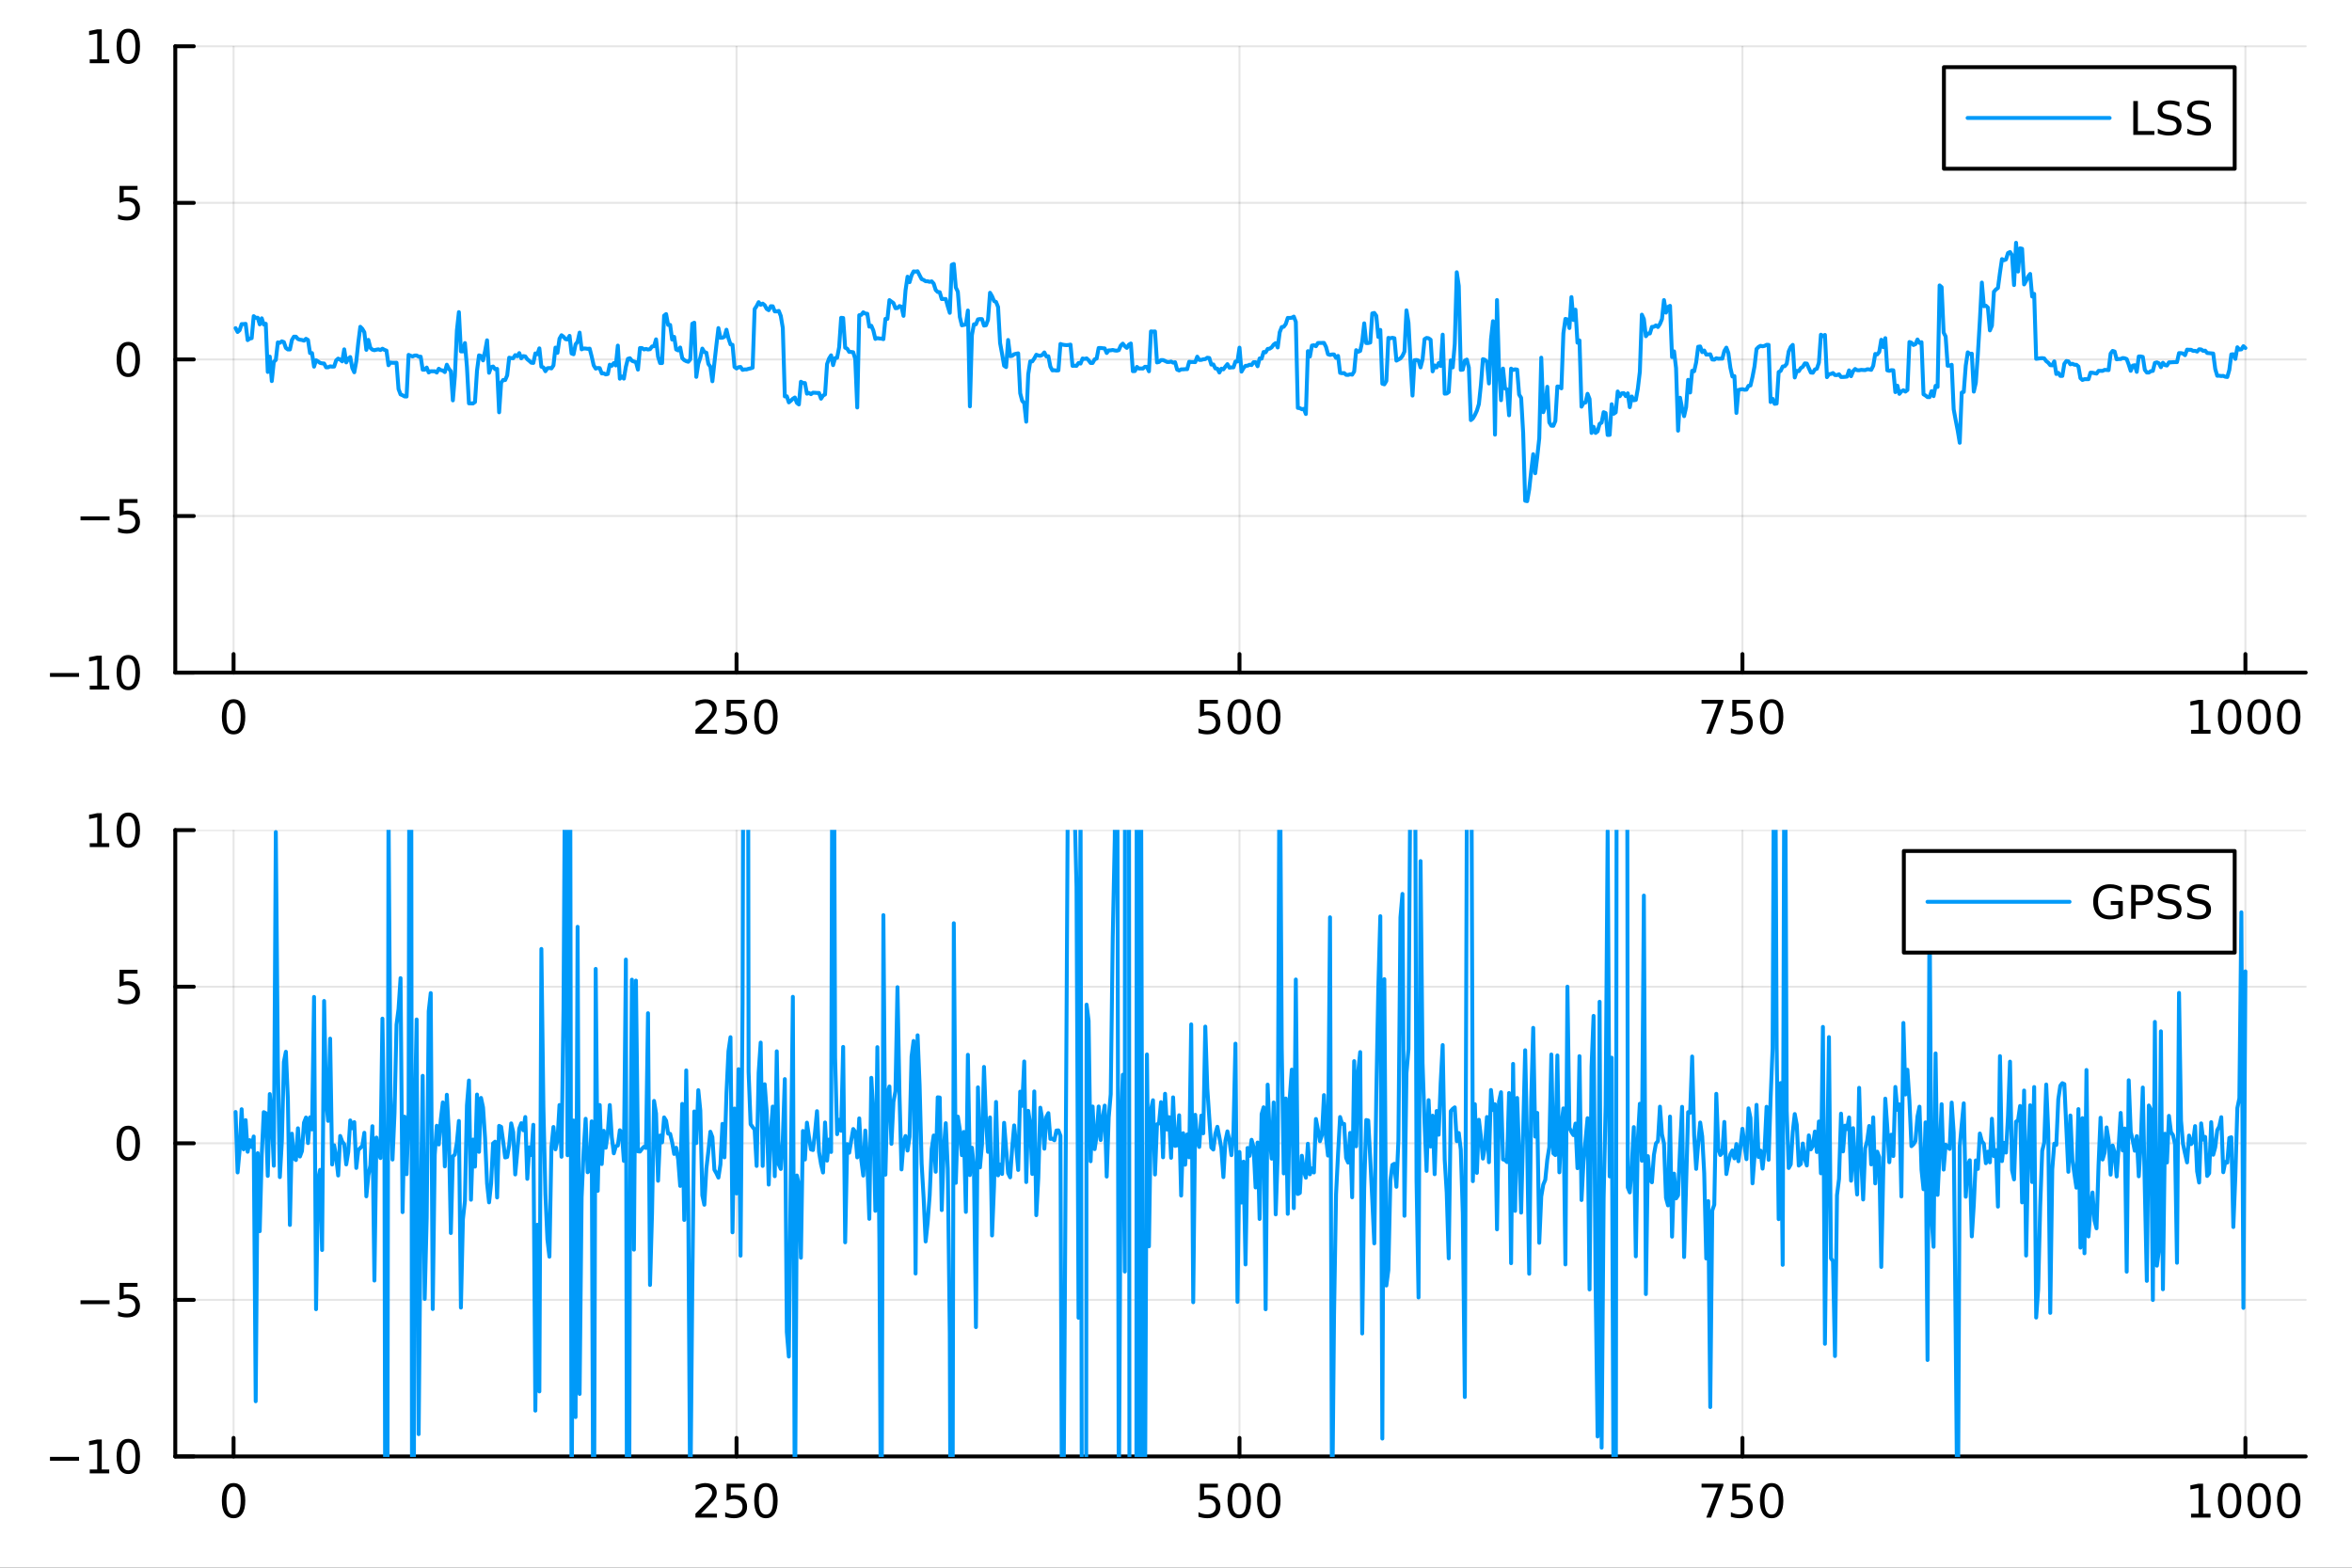 <?xml version="1.0" encoding="utf-8"?>
<svg xmlns="http://www.w3.org/2000/svg" xmlns:xlink="http://www.w3.org/1999/xlink" width="600" height="400" viewBox="0 0 2400 1600">
<rect x="0" y="0" width="2400" height="1600" fill="#333333" stroke="none"/>
<defs>
  <clipPath id="clip320">
    <rect x="0" y="0" width="2400" height="1600"/>
  </clipPath>
</defs>
<path clip-path="url(#clip320)" d="M0 1600 L2400 1600 L2400 0 L0 0  Z" fill="#ffffff" fill-rule="evenodd" fill-opacity="1"/>
<defs>
  <clipPath id="clip321">
    <rect x="480" y="0" width="1681" height="1600"/>
  </clipPath>
</defs>
<path clip-path="url(#clip320)" d="M178.867 686.448 L2352.76 686.448 L2352.76 47.244 L178.867 47.244  Z" fill="#ffffff" fill-rule="evenodd" fill-opacity="1"/>
<defs>
  <clipPath id="clip322">
    <rect x="178" y="47" width="2175" height="640"/>
  </clipPath>
</defs>
<polyline clip-path="url(#clip322)" style="stroke:#000000; stroke-linecap:round; stroke-linejoin:round; stroke-width:2; stroke-opacity:0.1; fill:none" points="238.339,686.448 238.339,47.244 "/>
<polyline clip-path="url(#clip322)" style="stroke:#000000; stroke-linecap:round; stroke-linejoin:round; stroke-width:2; stroke-opacity:0.1; fill:none" points="751.562,686.448 751.562,47.244 "/>
<polyline clip-path="url(#clip322)" style="stroke:#000000; stroke-linecap:round; stroke-linejoin:round; stroke-width:2; stroke-opacity:0.1; fill:none" points="1264.78,686.448 1264.78,47.244 "/>
<polyline clip-path="url(#clip322)" style="stroke:#000000; stroke-linecap:round; stroke-linejoin:round; stroke-width:2; stroke-opacity:0.1; fill:none" points="1778.01,686.448 1778.01,47.244 "/>
<polyline clip-path="url(#clip322)" style="stroke:#000000; stroke-linecap:round; stroke-linejoin:round; stroke-width:2; stroke-opacity:0.1; fill:none" points="2291.23,686.448 2291.23,47.244 "/>
<polyline clip-path="url(#clip322)" style="stroke:#000000; stroke-linecap:round; stroke-linejoin:round; stroke-width:2; stroke-opacity:0.1; fill:none" points="178.867,686.448 2352.76,686.448 "/>
<polyline clip-path="url(#clip322)" style="stroke:#000000; stroke-linecap:round; stroke-linejoin:round; stroke-width:2; stroke-opacity:0.1; fill:none" points="178.867,526.647 2352.76,526.647 "/>
<polyline clip-path="url(#clip322)" style="stroke:#000000; stroke-linecap:round; stroke-linejoin:round; stroke-width:2; stroke-opacity:0.1; fill:none" points="178.867,366.846 2352.76,366.846 "/>
<polyline clip-path="url(#clip322)" style="stroke:#000000; stroke-linecap:round; stroke-linejoin:round; stroke-width:2; stroke-opacity:0.1; fill:none" points="178.867,207.045 2352.76,207.045 "/>
<polyline clip-path="url(#clip322)" style="stroke:#000000; stroke-linecap:round; stroke-linejoin:round; stroke-width:2; stroke-opacity:0.1; fill:none" points="178.867,47.244 2352.76,47.244 "/>
<polyline clip-path="url(#clip320)" style="stroke:#000000; stroke-linecap:round; stroke-linejoin:round; stroke-width:4; stroke-opacity:1; fill:none" points="178.867,686.448 2352.76,686.448 "/>
<polyline clip-path="url(#clip320)" style="stroke:#000000; stroke-linecap:round; stroke-linejoin:round; stroke-width:4; stroke-opacity:1; fill:none" points="238.339,686.448 238.339,667.55 "/>
<polyline clip-path="url(#clip320)" style="stroke:#000000; stroke-linecap:round; stroke-linejoin:round; stroke-width:4; stroke-opacity:1; fill:none" points="751.562,686.448 751.562,667.55 "/>
<polyline clip-path="url(#clip320)" style="stroke:#000000; stroke-linecap:round; stroke-linejoin:round; stroke-width:4; stroke-opacity:1; fill:none" points="1264.78,686.448 1264.78,667.55 "/>
<polyline clip-path="url(#clip320)" style="stroke:#000000; stroke-linecap:round; stroke-linejoin:round; stroke-width:4; stroke-opacity:1; fill:none" points="1778.01,686.448 1778.01,667.55 "/>
<polyline clip-path="url(#clip320)" style="stroke:#000000; stroke-linecap:round; stroke-linejoin:round; stroke-width:4; stroke-opacity:1; fill:none" points="2291.23,686.448 2291.23,667.55 "/>
<path clip-path="url(#clip320)" d="M238.339 717.367 Q234.728 717.367 232.899 720.931 Q231.094 724.473 231.094 731.603 Q231.094 738.709 232.899 742.274 Q234.728 745.815 238.339 745.815 Q241.973 745.815 243.779 742.274 Q245.607 738.709 245.607 731.603 Q245.607 724.473 243.779 720.931 Q241.973 717.367 238.339 717.367 M238.339 713.663 Q244.149 713.663 247.205 718.269 Q250.283 722.853 250.283 731.603 Q250.283 740.329 247.205 744.936 Q244.149 749.519 238.339 749.519 Q232.529 749.519 229.45 744.936 Q226.395 740.329 226.395 731.603 Q226.395 722.853 229.45 718.269 Q232.529 713.663 238.339 713.663 Z" fill="#000000" fill-rule="nonzero" fill-opacity="1" /><path clip-path="url(#clip320)" d="M715.254 744.913 L731.574 744.913 L731.574 748.848 L709.629 748.848 L709.629 744.913 Q712.291 742.158 716.875 737.528 Q721.481 732.876 722.662 731.533 Q724.907 729.01 725.787 727.274 Q726.689 725.515 726.689 723.825 Q726.689 721.07 724.745 719.334 Q722.824 717.598 719.722 717.598 Q717.523 717.598 715.069 718.362 Q712.638 719.126 709.861 720.677 L709.861 715.955 Q712.685 714.82 715.138 714.242 Q717.592 713.663 719.629 713.663 Q725 713.663 728.194 716.348 Q731.388 719.033 731.388 723.524 Q731.388 725.654 730.578 727.575 Q729.791 729.473 727.685 732.066 Q727.106 732.737 724.004 735.954 Q720.902 739.149 715.254 744.913 Z" fill="#000000" fill-rule="nonzero" fill-opacity="1" /><path clip-path="url(#clip320)" d="M741.435 714.288 L759.791 714.288 L759.791 718.223 L745.717 718.223 L745.717 726.695 Q746.736 726.348 747.754 726.186 Q748.773 726.001 749.791 726.001 Q755.578 726.001 758.958 729.172 Q762.337 732.343 762.337 737.76 Q762.337 743.339 758.865 746.44 Q755.393 749.519 749.073 749.519 Q746.898 749.519 744.629 749.149 Q742.384 748.778 739.976 748.038 L739.976 743.339 Q742.06 744.473 744.282 745.028 Q746.504 745.584 748.981 745.584 Q752.985 745.584 755.323 743.478 Q757.661 741.371 757.661 737.76 Q757.661 734.149 755.323 732.042 Q752.985 729.936 748.981 729.936 Q747.106 729.936 745.231 730.353 Q743.379 730.769 741.435 731.649 L741.435 714.288 Z" fill="#000000" fill-rule="nonzero" fill-opacity="1" /><path clip-path="url(#clip320)" d="M781.55 717.367 Q777.939 717.367 776.11 720.931 Q774.305 724.473 774.305 731.603 Q774.305 738.709 776.11 742.274 Q777.939 745.815 781.55 745.815 Q785.184 745.815 786.99 742.274 Q788.819 738.709 788.819 731.603 Q788.819 724.473 786.99 720.931 Q785.184 717.367 781.55 717.367 M781.55 713.663 Q787.36 713.663 790.416 718.269 Q793.495 722.853 793.495 731.603 Q793.495 740.329 790.416 744.936 Q787.36 749.519 781.55 749.519 Q775.74 749.519 772.661 744.936 Q769.606 740.329 769.606 731.603 Q769.606 722.853 772.661 718.269 Q775.74 713.663 781.55 713.663 Z" fill="#000000" fill-rule="nonzero" fill-opacity="1" /><path clip-path="url(#clip320)" d="M1224.4 714.288 L1242.76 714.288 L1242.76 718.223 L1228.69 718.223 L1228.69 726.695 Q1229.7 726.348 1230.72 726.186 Q1231.74 726.001 1232.76 726.001 Q1238.55 726.001 1241.93 729.172 Q1245.31 732.343 1245.31 737.76 Q1245.31 743.339 1241.83 746.44 Q1238.36 749.519 1232.04 749.519 Q1229.87 749.519 1227.6 749.149 Q1225.35 748.778 1222.94 748.038 L1222.94 743.339 Q1225.03 744.473 1227.25 745.028 Q1229.47 745.584 1231.95 745.584 Q1235.95 745.584 1238.29 743.478 Q1240.63 741.371 1240.63 737.76 Q1240.63 734.149 1238.29 732.042 Q1235.95 729.936 1231.95 729.936 Q1230.07 729.936 1228.2 730.353 Q1226.35 730.769 1224.4 731.649 L1224.4 714.288 Z" fill="#000000" fill-rule="nonzero" fill-opacity="1" /><path clip-path="url(#clip320)" d="M1264.52 717.367 Q1260.91 717.367 1259.08 720.931 Q1257.27 724.473 1257.27 731.603 Q1257.27 738.709 1259.08 742.274 Q1260.91 745.815 1264.52 745.815 Q1268.15 745.815 1269.96 742.274 Q1271.79 738.709 1271.79 731.603 Q1271.79 724.473 1269.96 720.931 Q1268.15 717.367 1264.52 717.367 M1264.52 713.663 Q1270.33 713.663 1273.38 718.269 Q1276.46 722.853 1276.46 731.603 Q1276.46 740.329 1273.38 744.936 Q1270.33 749.519 1264.52 749.519 Q1258.71 749.519 1255.63 744.936 Q1252.57 740.329 1252.57 731.603 Q1252.57 722.853 1255.63 718.269 Q1258.71 713.663 1264.52 713.663 Z" fill="#000000" fill-rule="nonzero" fill-opacity="1" /><path clip-path="url(#clip320)" d="M1294.68 717.367 Q1291.07 717.367 1289.24 720.931 Q1287.44 724.473 1287.44 731.603 Q1287.44 738.709 1289.24 742.274 Q1291.07 745.815 1294.68 745.815 Q1298.31 745.815 1300.12 742.274 Q1301.95 738.709 1301.95 731.603 Q1301.95 724.473 1300.12 720.931 Q1298.31 717.367 1294.68 717.367 M1294.68 713.663 Q1300.49 713.663 1303.55 718.269 Q1306.62 722.853 1306.62 731.603 Q1306.62 740.329 1303.55 744.936 Q1300.49 749.519 1294.68 749.519 Q1288.87 749.519 1285.79 744.936 Q1282.74 740.329 1282.74 731.603 Q1282.74 722.853 1285.79 718.269 Q1288.87 713.663 1294.68 713.663 Z" fill="#000000" fill-rule="nonzero" fill-opacity="1" /><path clip-path="url(#clip320)" d="M1736.28 714.288 L1758.51 714.288 L1758.51 716.279 L1745.96 748.848 L1741.08 748.848 L1752.88 718.223 L1736.28 718.223 L1736.28 714.288 Z" fill="#000000" fill-rule="nonzero" fill-opacity="1" /><path clip-path="url(#clip320)" d="M1767.67 714.288 L1786.03 714.288 L1786.03 718.223 L1771.95 718.223 L1771.95 726.695 Q1772.97 726.348 1773.99 726.186 Q1775.01 726.001 1776.03 726.001 Q1781.82 726.001 1785.2 729.172 Q1788.57 732.343 1788.57 737.76 Q1788.57 743.339 1785.1 746.44 Q1781.63 749.519 1775.31 749.519 Q1773.14 749.519 1770.87 749.149 Q1768.62 748.778 1766.21 748.038 L1766.21 743.339 Q1768.3 744.473 1770.52 745.028 Q1772.74 745.584 1775.22 745.584 Q1779.22 745.584 1781.56 743.478 Q1783.9 741.371 1783.9 737.76 Q1783.9 734.149 1781.56 732.042 Q1779.22 729.936 1775.22 729.936 Q1773.34 729.936 1771.47 730.353 Q1769.62 730.769 1767.67 731.649 L1767.67 714.288 Z" fill="#000000" fill-rule="nonzero" fill-opacity="1" /><path clip-path="url(#clip320)" d="M1807.79 717.367 Q1804.18 717.367 1802.35 720.931 Q1800.54 724.473 1800.54 731.603 Q1800.54 738.709 1802.35 742.274 Q1804.18 745.815 1807.79 745.815 Q1811.42 745.815 1813.23 742.274 Q1815.06 738.709 1815.06 731.603 Q1815.06 724.473 1813.23 720.931 Q1811.42 717.367 1807.79 717.367 M1807.79 713.663 Q1813.6 713.663 1816.65 718.269 Q1819.73 722.853 1819.73 731.603 Q1819.73 740.329 1816.65 744.936 Q1813.6 749.519 1807.79 749.519 Q1801.98 749.519 1798.9 744.936 Q1795.84 740.329 1795.84 731.603 Q1795.84 722.853 1798.9 718.269 Q1801.98 713.663 1807.79 713.663 Z" fill="#000000" fill-rule="nonzero" fill-opacity="1" /><path clip-path="url(#clip320)" d="M2235.76 744.913 L2243.4 744.913 L2243.4 718.547 L2235.09 720.214 L2235.09 715.955 L2243.35 714.288 L2248.02 714.288 L2248.02 744.913 L2255.66 744.913 L2255.66 748.848 L2235.76 748.848 L2235.76 744.913 Z" fill="#000000" fill-rule="nonzero" fill-opacity="1" /><path clip-path="url(#clip320)" d="M2275.11 717.367 Q2271.5 717.367 2269.67 720.931 Q2267.86 724.473 2267.86 731.603 Q2267.86 738.709 2269.67 742.274 Q2271.5 745.815 2275.11 745.815 Q2278.74 745.815 2280.55 742.274 Q2282.38 738.709 2282.38 731.603 Q2282.38 724.473 2280.55 720.931 Q2278.74 717.367 2275.11 717.367 M2275.11 713.663 Q2280.92 713.663 2283.97 718.269 Q2287.05 722.853 2287.05 731.603 Q2287.05 740.329 2283.97 744.936 Q2280.92 749.519 2275.11 749.519 Q2269.3 749.519 2266.22 744.936 Q2263.16 740.329 2263.16 731.603 Q2263.16 722.853 2266.22 718.269 Q2269.3 713.663 2275.11 713.663 Z" fill="#000000" fill-rule="nonzero" fill-opacity="1" /><path clip-path="url(#clip320)" d="M2305.27 717.367 Q2301.66 717.367 2299.83 720.931 Q2298.02 724.473 2298.02 731.603 Q2298.02 738.709 2299.83 742.274 Q2301.66 745.815 2305.27 745.815 Q2308.9 745.815 2310.71 742.274 Q2312.54 738.709 2312.54 731.603 Q2312.54 724.473 2310.71 720.931 Q2308.9 717.367 2305.27 717.367 M2305.27 713.663 Q2311.08 713.663 2314.14 718.269 Q2317.21 722.853 2317.21 731.603 Q2317.21 740.329 2314.14 744.936 Q2311.08 749.519 2305.27 749.519 Q2299.46 749.519 2296.38 744.936 Q2293.33 740.329 2293.33 731.603 Q2293.33 722.853 2296.38 718.269 Q2299.46 713.663 2305.27 713.663 Z" fill="#000000" fill-rule="nonzero" fill-opacity="1" /><path clip-path="url(#clip320)" d="M2335.43 717.367 Q2331.82 717.367 2329.99 720.931 Q2328.19 724.473 2328.19 731.603 Q2328.19 738.709 2329.99 742.274 Q2331.82 745.815 2335.43 745.815 Q2339.07 745.815 2340.87 742.274 Q2342.7 738.709 2342.7 731.603 Q2342.7 724.473 2340.87 720.931 Q2339.07 717.367 2335.43 717.367 M2335.43 713.663 Q2341.24 713.663 2344.3 718.269 Q2347.38 722.853 2347.38 731.603 Q2347.38 740.329 2344.3 744.936 Q2341.24 749.519 2335.43 749.519 Q2329.62 749.519 2326.54 744.936 Q2323.49 740.329 2323.49 731.603 Q2323.49 722.853 2326.54 718.269 Q2329.62 713.663 2335.43 713.663 Z" fill="#000000" fill-rule="nonzero" fill-opacity="1" /><polyline clip-path="url(#clip320)" style="stroke:#000000; stroke-linecap:round; stroke-linejoin:round; stroke-width:4; stroke-opacity:1; fill:none" points="178.867,686.448 178.867,47.244 "/>
<polyline clip-path="url(#clip320)" style="stroke:#000000; stroke-linecap:round; stroke-linejoin:round; stroke-width:4; stroke-opacity:1; fill:none" points="178.867,686.448 197.764,686.448 "/>
<polyline clip-path="url(#clip320)" style="stroke:#000000; stroke-linecap:round; stroke-linejoin:round; stroke-width:4; stroke-opacity:1; fill:none" points="178.867,526.647 197.764,526.647 "/>
<polyline clip-path="url(#clip320)" style="stroke:#000000; stroke-linecap:round; stroke-linejoin:round; stroke-width:4; stroke-opacity:1; fill:none" points="178.867,366.846 197.764,366.846 "/>
<polyline clip-path="url(#clip320)" style="stroke:#000000; stroke-linecap:round; stroke-linejoin:round; stroke-width:4; stroke-opacity:1; fill:none" points="178.867,207.045 197.764,207.045 "/>
<polyline clip-path="url(#clip320)" style="stroke:#000000; stroke-linecap:round; stroke-linejoin:round; stroke-width:4; stroke-opacity:1; fill:none" points="178.867,47.244 197.764,47.244 "/>
<path clip-path="url(#clip320)" d="M50.992 686.899 L80.668 686.899 L80.668 690.834 L50.992 690.834 L50.992 686.899 Z" fill="#000000" fill-rule="nonzero" fill-opacity="1" /><path clip-path="url(#clip320)" d="M91.571 699.793 L99.21 699.793 L99.21 673.427 L90.899 675.094 L90.899 670.835 L99.163 669.168 L103.839 669.168 L103.839 699.793 L111.478 699.793 L111.478 703.728 L91.571 703.728 L91.571 699.793 Z" fill="#000000" fill-rule="nonzero" fill-opacity="1" /><path clip-path="url(#clip320)" d="M130.922 672.247 Q127.311 672.247 125.482 675.811 Q123.677 679.353 123.677 686.483 Q123.677 693.589 125.482 697.154 Q127.311 700.695 130.922 700.695 Q134.556 700.695 136.362 697.154 Q138.191 693.589 138.191 686.483 Q138.191 679.353 136.362 675.811 Q134.556 672.247 130.922 672.247 M130.922 668.543 Q136.732 668.543 139.788 673.149 Q142.867 677.733 142.867 686.483 Q142.867 695.209 139.788 699.816 Q136.732 704.399 130.922 704.399 Q125.112 704.399 122.033 699.816 Q118.978 695.209 118.978 686.483 Q118.978 677.733 122.033 673.149 Q125.112 668.543 130.922 668.543 Z" fill="#000000" fill-rule="nonzero" fill-opacity="1" /><path clip-path="url(#clip320)" d="M82.149 527.098 L111.825 527.098 L111.825 531.033 L82.149 531.033 L82.149 527.098 Z" fill="#000000" fill-rule="nonzero" fill-opacity="1" /><path clip-path="url(#clip320)" d="M121.964 509.367 L140.32 509.367 L140.32 513.302 L126.246 513.302 L126.246 521.774 Q127.265 521.427 128.283 521.265 Q129.302 521.08 130.32 521.08 Q136.107 521.08 139.487 524.251 Q142.867 527.422 142.867 532.839 Q142.867 538.418 139.394 541.52 Q135.922 544.598 129.603 544.598 Q127.427 544.598 125.158 544.228 Q122.913 543.857 120.506 543.117 L120.506 538.418 Q122.589 539.552 124.811 540.108 Q127.033 540.663 129.51 540.663 Q133.515 540.663 135.853 538.557 Q138.191 536.45 138.191 532.839 Q138.191 529.228 135.853 527.121 Q133.515 525.015 129.51 525.015 Q127.635 525.015 125.76 525.432 Q123.908 525.848 121.964 526.728 L121.964 509.367 Z" fill="#000000" fill-rule="nonzero" fill-opacity="1" /><path clip-path="url(#clip320)" d="M130.922 352.645 Q127.311 352.645 125.482 356.209 Q123.677 359.751 123.677 366.881 Q123.677 373.987 125.482 377.552 Q127.311 381.094 130.922 381.094 Q134.556 381.094 136.362 377.552 Q138.191 373.987 138.191 366.881 Q138.191 359.751 136.362 356.209 Q134.556 352.645 130.922 352.645 M130.922 348.941 Q136.732 348.941 139.788 353.547 Q142.867 358.131 142.867 366.881 Q142.867 375.608 139.788 380.214 Q136.732 384.797 130.922 384.797 Q125.112 384.797 122.033 380.214 Q118.978 375.608 118.978 366.881 Q118.978 358.131 122.033 353.547 Q125.112 348.941 130.922 348.941 Z" fill="#000000" fill-rule="nonzero" fill-opacity="1" /><path clip-path="url(#clip320)" d="M121.964 189.765 L140.32 189.765 L140.32 193.7 L126.246 193.7 L126.246 202.172 Q127.265 201.825 128.283 201.663 Q129.302 201.478 130.32 201.478 Q136.107 201.478 139.487 204.649 Q142.867 207.82 142.867 213.237 Q142.867 218.816 139.394 221.918 Q135.922 224.996 129.603 224.996 Q127.427 224.996 125.158 224.626 Q122.913 224.256 120.506 223.515 L120.506 218.816 Q122.589 219.95 124.811 220.506 Q127.033 221.061 129.51 221.061 Q133.515 221.061 135.853 218.955 Q138.191 216.848 138.191 213.237 Q138.191 209.626 135.853 207.52 Q133.515 205.413 129.51 205.413 Q127.635 205.413 125.76 205.83 Q123.908 206.246 121.964 207.126 L121.964 189.765 Z" fill="#000000" fill-rule="nonzero" fill-opacity="1" /><path clip-path="url(#clip320)" d="M91.571 60.589 L99.21 60.589 L99.21 34.223 L90.899 35.89 L90.899 31.631 L99.163 29.964 L103.839 29.964 L103.839 60.589 L111.478 60.589 L111.478 64.524 L91.571 64.524 L91.571 60.589 Z" fill="#000000" fill-rule="nonzero" fill-opacity="1" /><path clip-path="url(#clip320)" d="M130.922 33.043 Q127.311 33.043 125.482 36.608 Q123.677 40.149 123.677 47.279 Q123.677 54.385 125.482 57.95 Q127.311 61.492 130.922 61.492 Q134.556 61.492 136.362 57.95 Q138.191 54.385 138.191 47.279 Q138.191 40.149 136.362 36.608 Q134.556 33.043 130.922 33.043 M130.922 29.339 Q136.732 29.339 139.788 33.946 Q142.867 38.529 142.867 47.279 Q142.867 56.006 139.788 60.612 Q136.732 65.195 130.922 65.195 Q125.112 65.195 122.033 60.612 Q118.978 56.006 118.978 47.279 Q118.978 38.529 122.033 33.946 Q125.112 29.339 130.922 29.339 Z" fill="#000000" fill-rule="nonzero" fill-opacity="1" /><polyline clip-path="url(#clip322)" style="stroke:#009af9; stroke-linecap:round; stroke-linejoin:round; stroke-width:4; stroke-opacity:1; fill:none" points="240.392,334.886 242.445,338.833 244.498,337.008 246.55,330.778 248.603,330.764 250.656,330.512 252.709,347.11 254.762,345.608 256.815,345.137 258.868,322.672 260.921,324.377 262.974,324.296 265.027,331.058 267.079,324.879 269.132,331.172 271.185,330.429 273.238,379.629 275.291,363.982 277.344,388.947 279.397,369.335 281.45,367.307 283.503,349.44 285.555,349.884 287.608,348.361 289.661,349.161 291.714,355.147 293.767,356.678 295.82,356.665 297.873,346.993 299.926,343.601 301.979,343.656 304.031,346.031 306.084,346.687 308.137,347.008 310.19,347.67 312.243,345.768 314.296,346.99 316.349,360.368 318.402,360.376 320.455,374.218 322.507,367.691 324.56,368.884 326.613,370.381 328.666,370.854 330.719,371.007 332.772,374.903 334.825,374.88 336.878,373.89 338.931,374.214 340.984,374.102 343.036,367.757 345.089,366.002 347.142,367.061 349.195,368.816 351.248,356.548 353.301,369.88 355.354,366.149 357.407,364.405 359.46,375.563 361.512,379.939 363.565,368.765 365.618,349.561 367.671,333.52 369.724,335.633 371.777,339.088 373.83,357.058 375.883,346.877 377.936,355.023 379.988,356.874 382.041,357.452 384.094,356.876 386.147,356.53 388.2,357.248 390.253,355.893 392.306,357.067 394.359,357.827 396.412,372.769 398.464,370.003 400.517,370.278 402.57,370.271 404.623,370.2 406.676,397.065 408.729,402.52 410.782,403.403 412.835,404.614 414.888,404.705 416.94,362.174 418.993,363.085 421.046,363.785 423.099,362.828 425.152,362.794 427.205,363.986 429.258,364.021 431.311,377.306 433.364,377.306 435.417,375.126 437.469,380.143 439.522,378.882 441.575,378.929 443.628,378.921 445.681,380.225 447.734,376.341 449.787,377.756 451.84,378.168 453.893,379.764 455.945,372.225 457.998,376.33 460.051,378.886 462.104,408.633 464.157,383.976 466.21,337.316 468.263,318.556 470.316,358.622 472.369,358.685 474.421,350.135 476.474,374.605 478.527,411.652 480.58,411.718 482.633,411.771 484.686,410.294 486.739,378.268 488.792,362.682 490.845,363.323 492.897,367.809 494.95,358.517 497.003,347.313 499.056,380.461 501.109,374.705 503.162,374.097 505.215,376.783 507.268,376.474 509.321,420.808 511.374,390.571 513.426,387.788 515.479,387.885 517.532,383.105 519.585,365.051 521.638,365.525 523.691,365.607 525.744,362.423 527.797,363.616 529.85,360.383 531.902,365.719 533.955,363.42 536.008,363.773 538.061,366.632 540.114,368.297 542.167,370.188 544.22,370.417 546.273,360.685 548.326,361.568 550.378,355.542 552.431,374.249 554.484,374.995 556.537,378.863 558.59,375.843 560.643,375.597 562.696,375.985 564.749,372.958 566.802,354.777 568.854,360.111 570.907,345.689 572.96,342.142 575.013,343.665 577.066,346.126 579.119,346.488 581.172,342.761 583.225,360.745 585.278,361.554 587.331,351.447 589.383,348.76 591.436,339.471 593.489,356.532 595.542,355.626 597.595,355.738 599.648,356.044 601.701,355.834 603.754,363.854 605.807,372.899 607.859,376.212 609.912,375.564 611.965,375.703 614.018,381.085 616.071,381.095 618.124,382.128 620.177,381.695 622.23,372.169 624.283,373.326 626.335,370.576 628.388,372.99 630.441,352.724 632.494,386.504 634.547,384.28 636.6,386.423 638.653,374.333 640.706,366.237 642.759,365.613 644.811,368.228 646.864,368.986 648.917,369.6 650.97,377.248 653.023,355.22 655.076,355.245 657.129,356.64 659.182,356.134 661.235,356.685 663.288,356.383 665.34,353.611 667.393,353.33 669.446,346.344 671.499,364.149 673.552,370.548 675.605,370.539 677.658,322.165 679.711,320.547 681.764,331.614 683.816,331.607 685.869,346.573 687.922,343.778 689.975,356.683 692.028,357.662 694.081,354.668 696.134,365.486 698.187,367.51 700.24,368.621 702.292,369.233 704.345,366.775 706.398,330.396 708.451,329.339 710.504,384.651 712.557,371.259 714.61,365.13 716.663,355.759 718.716,359.274 720.768,359.962 722.821,371.431 724.874,374.29 726.927,389.127 728.98,370.26 731.033,352.065 733.086,334.849 735.139,344.773 737.192,344.685 739.245,343.707 741.297,336.523 743.35,345.318 745.403,351.485 747.456,351.89 749.509,374.516 751.562,376.061 753.615,374.794 755.668,374.524 757.721,377.496 759.773,377.015 761.826,377.046 763.879,376.381 765.932,375.963 767.985,375.252 770.038,315.444 772.091,312.38 774.144,308.393 776.197,311.078 778.249,309.856 780.302,311.496 782.355,315.264 784.408,316.571 786.461,312.537 788.514,312.61 790.567,317.781 792.62,317.843 794.673,317.322 796.725,322.453 798.778,334.699 800.831,404.582 802.884,404.458 804.937,410.67 806.99,408.996 809.043,406.965 811.096,405.697 813.149,411.199 815.202,412.785 817.254,389.622 819.307,390.899 821.36,390.905 823.413,401.786 825.466,401.053 827.519,402.277 829.572,400.795 831.625,400.87 833.678,401.046 835.73,401.052 837.783,406.899 839.836,403.734 841.889,402.577 843.942,371.576 845.995,365.85 848.048,362.649 850.101,372.667 852.154,365.459 854.206,365.129 856.259,354.381 858.312,324.377 860.365,324.535 862.418,354.861 864.471,355.856 866.524,359.178 868.577,359.19 870.63,359.519 872.682,366.268 874.735,415.889 876.788,321.695 878.841,321.371 880.894,318.732 882.947,320.045 885,320.238 887.053,333.405 889.106,332.473 891.159,337.284 893.211,345.895 895.264,345.056 897.317,345.443 899.37,345.575 901.423,346.144 903.476,325.467 905.529,325.465 907.582,306.304 909.635,307.849 911.687,309.323 913.74,314.577 915.793,314.377 917.846,312.357 919.899,313.054 921.952,322.362 924.005,296.408 926.058,282.401 928.111,288.015 930.163,281.066 932.216,277.021 934.269,277.227 936.322,276.865 938.375,280.977 940.428,284.854 942.481,285.704 944.534,287.051 946.587,287.07 948.639,287.697 950.692,287.158 952.745,289.461 954.798,295.964 956.851,297.995 958.904,298.214 960.957,305.243 963.01,305.168 965.063,305.163 967.116,312.661 969.168,319.295 971.221,270.241 973.274,269.407 975.327,293.405 977.38,297.735 979.433,323.574 981.486,332.042 983.539,331.592 985.592,331.145 987.644,316.907 989.697,414.741 991.75,342.008 993.803,330.973 995.856,330.989 997.909,325.956 999.962,325.606 1002.01,325.693 1004.07,332.29 1006.12,331.925 1008.17,326.465 1010.23,298.808 1012.28,302.299 1014.33,307.219 1016.38,308.218 1018.44,313.305 1020.49,350.086 1022.54,361.201 1024.6,373.238 1026.65,374.661 1028.7,346.985 1030.76,363.492 1032.81,363.182 1034.86,361.517 1036.91,361.016 1038.97,360.636 1041.02,401.36 1043.07,409.192 1045.13,411.367 1047.18,430.377 1049.23,381.939 1051.28,368.809 1053.34,368.841 1055.39,365.818 1057.44,362.068 1059.5,362.807 1061.55,363.163 1063.6,362.208 1065.65,359.709 1067.71,363.77 1069.76,363.607 1071.81,374.182 1073.87,378.009 1075.92,377.843 1077.97,378.172 1080.02,377.998 1082.08,351.068 1084.13,351.738 1086.18,352.079 1088.24,352.261 1090.29,352.125 1092.34,351.696 1094.39,373.388 1096.45,373.269 1098.5,373.403 1100.55,370.465 1102.61,371.101 1104.66,365.897 1106.71,366.346 1108.77,365.758 1110.82,367.686 1112.87,370.451 1114.92,370.451 1116.98,366.779 1119.03,365.942 1121.08,355.171 1123.14,355.132 1125.19,355.405 1127.24,355.587 1129.29,360.271 1131.35,357.574 1133.4,357.546 1135.45,357.172 1137.51,357.692 1139.56,357.902 1141.61,357.38 1143.66,352.68 1145.72,350.725 1147.77,353.322 1149.82,355.065 1151.88,351.771 1153.93,350.576 1155.98,378.813 1158.03,378.701 1160.09,374.461 1162.14,376.141 1164.19,376.04 1166.25,376.12 1168.3,374.352 1170.35,374.446 1172.4,378.952 1174.46,338.24 1176.51,338.408 1178.56,338.277 1180.62,369.897 1182.67,369.423 1184.72,367.498 1186.77,367.506 1188.83,368.381 1190.88,369.424 1192.93,369.487 1194.99,369.014 1197.04,370.144 1199.09,369.687 1201.15,377.208 1203.2,378.11 1205.25,376.957 1207.3,376.937 1209.36,376.783 1211.41,376.772 1213.46,369.195 1215.52,369.484 1217.57,369.476 1219.62,369.595 1221.67,364.034 1223.73,367.332 1225.78,367.316 1227.83,366.724 1229.89,366.495 1231.94,365.098 1233.99,365.38 1236.04,372.126 1238.1,371.937 1240.15,376.032 1242.2,376.245 1244.26,380.209 1246.31,376.279 1248.36,376.977 1250.41,374.142 1252.47,371.645 1254.52,375.258 1256.57,374.979 1258.63,374.902 1260.68,368.972 1262.73,368.913 1264.78,354.823 1266.84,379.292 1268.89,375.7 1270.94,373.358 1273,373.243 1275.05,372.24 1277.1,372.598 1279.16,369.685 1281.21,369.68 1283.26,373.796 1285.31,365.847 1287.37,366.008 1289.42,359.234 1291.47,359.567 1293.53,356.114 1295.58,355.86 1297.63,354.501 1299.68,351.647 1301.74,350.183 1303.79,354.626 1305.84,339.083 1307.9,333.803 1309.95,333.5 1312,330.716 1314.05,324.459 1316.11,324.499 1318.16,324.289 1320.21,323.14 1322.27,328.464 1324.32,416.319 1326.37,416.579 1328.42,417.663 1330.48,417.217 1332.53,422.551 1334.58,358.415 1336.64,363.887 1338.69,352.709 1340.74,352.326 1342.79,353.364 1344.85,350.081 1346.9,350.006 1348.95,349.998 1351.01,349.982 1353.06,353.989 1355.11,361.54 1357.16,362.273 1359.22,361.76 1361.27,361.762 1363.32,365.27 1365.38,363.26 1367.43,380.544 1369.48,380.916 1371.54,380.742 1373.59,382.544 1375.64,382.678 1377.69,382.009 1379.75,382.398 1381.8,379.195 1383.85,357.366 1385.91,359.038 1387.96,358.137 1390.01,348.67 1392.06,330.004 1394.12,350.109 1396.17,350.095 1398.22,349.576 1400.28,319.882 1402.33,319.375 1404.38,322.278 1406.43,343.906 1408.49,336.731 1410.54,391.619 1412.59,392.277 1414.65,388.827 1416.7,344.846 1418.75,345.265 1420.8,344.751 1422.86,345.206 1424.91,368.063 1426.96,366.939 1429.02,365.782 1431.07,363.234 1433.12,358.874 1435.17,316.738 1437.23,329.395 1439.28,369.023 1441.33,403.743 1443.39,367.618 1445.44,367.388 1447.49,368.013 1449.55,374.989 1451.6,366.925 1453.65,346.131 1455.7,344.894 1457.76,345.232 1459.81,346.752 1461.86,379.032 1463.92,372.978 1465.97,374.994 1468.02,370.596 1470.07,373.555 1472.13,341.548 1474.18,401.773 1476.23,401.64 1478.29,400.072 1480.34,367.78 1482.39,374.981 1484.44,351.167 1486.5,277.858 1488.55,291.893 1490.6,377.505 1492.66,377.24 1494.71,368.063 1496.76,366.993 1498.81,375.1 1500.87,428.755 1502.92,427.055 1504.97,423.558 1507.03,419.096 1509.08,412.393 1511.13,392.703 1513.18,366.565 1515.24,367.234 1517.29,369.37 1519.34,391.377 1521.4,346.388 1523.45,327.822 1525.5,443.595 1527.55,306.202 1529.61,376.998 1531.66,408.478 1533.71,376.17 1535.77,396.449 1537.82,397.465 1539.87,423.846 1541.93,376.217 1543.98,377.588 1546.03,376.915 1548.08,377.222 1550.14,402.757 1552.19,406.02 1554.24,441.628 1556.3,511.07 1558.35,511.492 1560.4,499.527 1562.45,480.73 1564.51,463.58 1566.56,482.995 1568.61,466.37 1570.67,447.306 1572.72,365.031 1574.77,420.673 1576.82,414.666 1578.88,394.75 1580.93,431.135 1582.98,434.469 1585.04,434.579 1587.09,429.696 1589.14,394.455 1591.19,394.592 1593.25,396.361 1595.3,340.164 1597.35,325.467 1599.41,326.071 1601.46,334.795 1603.51,303.198 1605.56,326.604 1607.62,316.04 1609.67,349.731 1611.72,347.45 1613.78,415.032 1615.83,411.278 1617.88,410.811 1619.94,401.921 1621.99,407.16 1624.04,441.863 1626.09,435.604 1628.15,441.86 1630.2,440.252 1632.25,432.624 1634.31,431.322 1636.36,420.672 1638.41,421.56 1640.46,443.938 1642.52,443.836 1644.57,412.565 1646.62,422.318 1648.68,420.857 1650.73,399.562 1652.78,404.459 1654.83,401.454 1656.89,401.212 1658.94,404.31 1660.99,401.422 1663.05,415.573 1665.1,404.666 1667.15,408.517 1669.2,408.137 1671.26,396.591 1673.31,379.388 1675.36,321.146 1677.42,325.65 1679.47,343.165 1681.52,340.427 1683.57,340.331 1685.63,333.64 1687.68,333.503 1689.73,332.091 1691.79,333.77 1693.84,330.608 1695.89,325.681 1697.94,306.258 1700,319.066 1702.05,313.291 1704.1,312.144 1706.16,364.427 1708.21,358.601 1710.26,375.612 1712.32,439.547 1714.37,405.932 1716.42,416.68 1718.47,424.726 1720.53,415.548 1722.58,387.655 1724.63,400.576 1726.69,378.402 1728.74,378.893 1730.79,369.83 1732.84,353.918 1734.9,353.604 1736.95,359.401 1739,357.729 1741.06,361.932 1743.11,361.816 1745.16,361.579 1747.21,366.897 1749.27,367.06 1751.32,365.629 1753.37,366.126 1755.43,366.021 1757.48,366.032 1759.53,358.204 1761.58,354.781 1763.64,360.247 1765.69,375.252 1767.74,384.267 1769.8,383.823 1771.85,421.475 1773.9,398.082 1775.95,397.481 1778.01,397.207 1780.06,397.796 1782.11,397.628 1784.17,393.798 1786.22,393.411 1788.27,384.605 1790.33,373.847 1792.38,356.233 1794.43,354.115 1796.48,352.945 1798.54,353.453 1800.59,353.022 1802.64,351.903 1804.7,351.941 1806.75,410.319 1808.8,406.986 1810.85,412.147 1812.91,411.851 1814.96,379.697 1817.01,378.542 1819.07,374.083 1821.12,373.751 1823.17,371.305 1825.22,358.682 1827.28,354.094 1829.33,351.97 1831.38,385.261 1833.44,378.51 1835.49,378.823 1837.54,375.678 1839.59,374.345 1841.65,370.886 1843.7,371.057 1845.75,375.757 1847.81,380.237 1849.86,380.425 1851.91,377.075 1853.96,376.359 1856.02,370.138 1858.07,341.602 1860.12,343.072 1862.18,341.832 1864.23,384.926 1866.28,381.881 1868.34,381.681 1870.39,380.737 1872.44,382.785 1874.49,382.846 1876.55,381.983 1878.6,384.75 1880.65,384.761 1882.71,384.609 1884.76,384.347 1886.81,377.999 1888.86,383.961 1890.92,378.859 1892.97,376.591 1895.02,377.83 1897.08,377.904 1899.13,377.482 1901.18,377.62 1903.23,377.739 1905.29,376.887 1907.34,376.99 1909.39,377.493 1911.45,373.345 1913.5,361.23 1915.55,361.743 1917.6,359.139 1919.66,346.779 1921.71,354.27 1923.76,345.123 1925.82,377.975 1927.87,378.516 1929.92,377.779 1931.97,377.929 1934.03,400.193 1936.08,393.609 1938.13,401.977 1940.19,399.416 1942.24,398.274 1944.29,399.677 1946.34,398.081 1948.4,349.058 1950.45,349.763 1952.5,352.119 1954.56,351.185 1956.61,346.492 1958.66,349.956 1960.72,349.25 1962.77,402.416 1964.82,403.677 1966.87,405.28 1968.93,405.345 1970.98,399.213 1973.03,404.293 1975.09,393.768 1977.14,394.911 1979.19,291.307 1981.24,293.079 1983.3,339.442 1985.35,343.448 1987.4,373.29 1989.46,373.136 1991.51,372.274 1993.56,417.836 1995.61,428.867 1997.67,439.48 1999.72,451.909 2001.77,400.643 2003.83,400.001 2005.88,373.074 2007.93,359.582 2009.98,361.235 2012.04,360.959 2014.09,399.688 2016.14,390.663 2018.2,361.758 2020.25,327.577 2022.3,288.389 2024.35,312.507 2026.41,312.002 2028.46,313.857 2030.51,337.219 2032.57,332.392 2034.62,297.751 2036.67,295.4 2038.73,293.898 2040.78,278.337 2042.83,264.424 2044.88,265.635 2046.94,264.741 2048.99,258.235 2051.04,257.213 2053.1,260.431 2055.15,290.967 2057.2,247.773 2059.25,277.144 2061.31,253.412 2063.36,253.904 2065.41,290.316 2067.47,286.642 2069.52,282.217 2071.57,279.568 2073.62,302.627 2075.68,299.911 2077.73,366.211 2079.78,365.964 2081.84,365.657 2083.89,365.515 2085.94,365.806 2087.99,368.572 2090.05,370.156 2092.1,372.698 2094.15,372.852 2096.21,368.799 2098.26,381.706 2100.31,380.519 2102.36,383.646 2104.42,383.645 2106.47,371.288 2108.52,368.463 2110.58,368.779 2112.63,371.822 2114.68,371.264 2116.73,372.232 2118.79,372.322 2120.84,374.076 2122.89,385.913 2124.95,387.813 2127,386.986 2129.05,386.994 2131.11,387.01 2133.16,380.378 2135.21,380.405 2137.26,380.875 2139.32,381.287 2141.37,378.49 2143.42,378.496 2145.48,378.543 2147.53,377.49 2149.58,377.601 2151.63,377.769 2153.69,360.858 2155.74,358.136 2157.79,358.774 2159.85,366.749 2161.9,366.405 2163.95,366.409 2166,365.412 2168.06,365.656 2170.11,366.492 2172.16,372.045 2174.22,378.465 2176.27,373.157 2178.32,372.731 2180.37,379.521 2182.43,363.809 2184.48,363.788 2186.53,364.286 2188.59,377.451 2190.64,380.197 2192.69,380.23 2194.74,378.794 2196.8,378.531 2198.85,370.397 2200.9,369.858 2202.96,370.788 2205.01,374.777 2207.06,370.263 2209.12,372.637 2211.17,373.057 2213.22,369.827 2215.27,369.827 2217.33,369.646 2219.38,369.605 2221.43,369.586 2223.49,360.382 2225.54,360.398 2227.59,360.824 2229.64,362.492 2231.7,356.857 2233.75,356.999 2235.8,356.999 2237.86,358.122 2239.91,358.074 2241.96,358.827 2244.01,356.492 2246.07,356.647 2248.12,358.115 2250.17,357.866 2252.23,360.27 2254.28,360.436 2256.33,360.627 2258.38,360.827 2260.44,376.572 2262.49,383.522 2264.54,383.482 2266.6,383.796 2268.65,383.624 2270.7,384.501 2272.75,384.775 2274.81,377.652 2276.86,361.721 2278.91,361.536 2280.97,366.276 2283.02,354.416 2285.07,356.78 2287.12,356.563 2289.18,353.321 2291.23,355.203 "/>
<path clip-path="url(#clip320)" d="M1983.6 172.231 L2280.29 172.231 L2280.29 68.551 L1983.6 68.551  Z" fill="#ffffff" fill-rule="evenodd" fill-opacity="1"/>
<polyline clip-path="url(#clip320)" style="stroke:#000000; stroke-linecap:round; stroke-linejoin:round; stroke-width:4; stroke-opacity:1; fill:none" points="1983.6,172.231 2280.29,172.231 2280.29,68.551 1983.6,68.551 1983.6,172.231 "/>
<polyline clip-path="url(#clip320)" style="stroke:#009af9; stroke-linecap:round; stroke-linejoin:round; stroke-width:4; stroke-opacity:1; fill:none" points="2007.75,120.391 2152.68,120.391 "/>
<path clip-path="url(#clip320)" d="M2176.83 103.111 L2181.51 103.111 L2181.51 133.736 L2198.34 133.736 L2198.34 137.671 L2176.83 137.671 L2176.83 103.111 Z" fill="#000000" fill-rule="nonzero" fill-opacity="1" /><path clip-path="url(#clip320)" d="M2223.96 104.245 L2223.96 108.805 Q2221.3 107.532 2218.94 106.907 Q2216.58 106.282 2214.38 106.282 Q2210.56 106.282 2208.48 107.764 Q2206.42 109.245 2206.42 111.977 Q2206.42 114.268 2207.78 115.449 Q2209.17 116.606 2213.01 117.324 L2215.84 117.902 Q2221.07 118.898 2223.55 121.421 Q2226.05 123.921 2226.05 128.134 Q2226.05 133.157 2222.67 135.75 Q2219.31 138.342 2212.81 138.342 Q2210.35 138.342 2207.57 137.787 Q2204.82 137.231 2201.86 136.143 L2201.86 131.328 Q2204.7 132.926 2207.44 133.736 Q2210.17 134.546 2212.81 134.546 Q2216.81 134.546 2218.99 132.972 Q2221.16 131.398 2221.16 128.481 Q2221.16 125.935 2219.59 124.5 Q2218.04 123.064 2214.47 122.347 L2211.62 121.791 Q2206.39 120.75 2204.06 118.527 Q2201.72 116.305 2201.72 112.347 Q2201.72 107.764 2204.94 105.125 Q2208.18 102.486 2213.85 102.486 Q2216.28 102.486 2218.8 102.926 Q2221.32 103.366 2223.96 104.245 Z" fill="#000000" fill-rule="nonzero" fill-opacity="1" /><path clip-path="url(#clip320)" d="M2254.06 104.245 L2254.06 108.805 Q2251.39 107.532 2249.03 106.907 Q2246.67 106.282 2244.47 106.282 Q2240.65 106.282 2238.57 107.764 Q2236.51 109.245 2236.51 111.977 Q2236.51 114.268 2237.87 115.449 Q2239.26 116.606 2243.11 117.324 L2245.93 117.902 Q2251.16 118.898 2253.64 121.421 Q2256.14 123.921 2256.14 128.134 Q2256.14 133.157 2252.76 135.75 Q2249.4 138.342 2242.9 138.342 Q2240.44 138.342 2237.67 137.787 Q2234.91 137.231 2231.95 136.143 L2231.95 131.328 Q2234.8 132.926 2237.53 133.736 Q2240.26 134.546 2242.9 134.546 Q2246.9 134.546 2249.08 132.972 Q2251.25 131.398 2251.25 128.481 Q2251.25 125.935 2249.68 124.5 Q2248.13 123.064 2244.56 122.347 L2241.72 121.791 Q2236.49 120.75 2234.15 118.527 Q2231.81 116.305 2231.81 112.347 Q2231.81 107.764 2235.03 105.125 Q2238.27 102.486 2243.94 102.486 Q2246.37 102.486 2248.89 102.926 Q2251.42 103.366 2254.06 104.245 Z" fill="#000000" fill-rule="nonzero" fill-opacity="1" /><path clip-path="url(#clip320)" d="M178.867 1486.45 L2352.76 1486.45 L2352.76 847.244 L178.867 847.244  Z" fill="#ffffff" fill-rule="evenodd" fill-opacity="1"/>
<defs>
  <clipPath id="clip323">
    <rect x="178" y="847" width="2175" height="640"/>
  </clipPath>
</defs>
<polyline clip-path="url(#clip323)" style="stroke:#000000; stroke-linecap:round; stroke-linejoin:round; stroke-width:2; stroke-opacity:0.1; fill:none" points="238.339,1486.45 238.339,847.244 "/>
<polyline clip-path="url(#clip323)" style="stroke:#000000; stroke-linecap:round; stroke-linejoin:round; stroke-width:2; stroke-opacity:0.1; fill:none" points="751.562,1486.45 751.562,847.244 "/>
<polyline clip-path="url(#clip323)" style="stroke:#000000; stroke-linecap:round; stroke-linejoin:round; stroke-width:2; stroke-opacity:0.1; fill:none" points="1264.78,1486.45 1264.78,847.244 "/>
<polyline clip-path="url(#clip323)" style="stroke:#000000; stroke-linecap:round; stroke-linejoin:round; stroke-width:2; stroke-opacity:0.1; fill:none" points="1778.01,1486.45 1778.01,847.244 "/>
<polyline clip-path="url(#clip323)" style="stroke:#000000; stroke-linecap:round; stroke-linejoin:round; stroke-width:2; stroke-opacity:0.1; fill:none" points="2291.23,1486.45 2291.23,847.244 "/>
<polyline clip-path="url(#clip323)" style="stroke:#000000; stroke-linecap:round; stroke-linejoin:round; stroke-width:2; stroke-opacity:0.1; fill:none" points="178.867,1486.45 2352.76,1486.45 "/>
<polyline clip-path="url(#clip323)" style="stroke:#000000; stroke-linecap:round; stroke-linejoin:round; stroke-width:2; stroke-opacity:0.1; fill:none" points="178.867,1326.65 2352.76,1326.65 "/>
<polyline clip-path="url(#clip323)" style="stroke:#000000; stroke-linecap:round; stroke-linejoin:round; stroke-width:2; stroke-opacity:0.1; fill:none" points="178.867,1166.85 2352.76,1166.85 "/>
<polyline clip-path="url(#clip323)" style="stroke:#000000; stroke-linecap:round; stroke-linejoin:round; stroke-width:2; stroke-opacity:0.1; fill:none" points="178.867,1007.05 2352.76,1007.05 "/>
<polyline clip-path="url(#clip323)" style="stroke:#000000; stroke-linecap:round; stroke-linejoin:round; stroke-width:2; stroke-opacity:0.1; fill:none" points="178.867,847.244 2352.76,847.244 "/>
<polyline clip-path="url(#clip320)" style="stroke:#000000; stroke-linecap:round; stroke-linejoin:round; stroke-width:4; stroke-opacity:1; fill:none" points="178.867,1486.45 2352.76,1486.45 "/>
<polyline clip-path="url(#clip320)" style="stroke:#000000; stroke-linecap:round; stroke-linejoin:round; stroke-width:4; stroke-opacity:1; fill:none" points="238.339,1486.45 238.339,1467.55 "/>
<polyline clip-path="url(#clip320)" style="stroke:#000000; stroke-linecap:round; stroke-linejoin:round; stroke-width:4; stroke-opacity:1; fill:none" points="751.562,1486.45 751.562,1467.55 "/>
<polyline clip-path="url(#clip320)" style="stroke:#000000; stroke-linecap:round; stroke-linejoin:round; stroke-width:4; stroke-opacity:1; fill:none" points="1264.78,1486.45 1264.78,1467.55 "/>
<polyline clip-path="url(#clip320)" style="stroke:#000000; stroke-linecap:round; stroke-linejoin:round; stroke-width:4; stroke-opacity:1; fill:none" points="1778.01,1486.45 1778.01,1467.55 "/>
<polyline clip-path="url(#clip320)" style="stroke:#000000; stroke-linecap:round; stroke-linejoin:round; stroke-width:4; stroke-opacity:1; fill:none" points="2291.23,1486.45 2291.23,1467.55 "/>
<path clip-path="url(#clip320)" d="M238.339 1517.37 Q234.728 1517.37 232.899 1520.93 Q231.094 1524.47 231.094 1531.6 Q231.094 1538.71 232.899 1542.27 Q234.728 1545.82 238.339 1545.82 Q241.973 1545.82 243.779 1542.27 Q245.607 1538.71 245.607 1531.6 Q245.607 1524.47 243.779 1520.93 Q241.973 1517.37 238.339 1517.37 M238.339 1513.66 Q244.149 1513.66 247.205 1518.27 Q250.283 1522.85 250.283 1531.6 Q250.283 1540.33 247.205 1544.94 Q244.149 1549.52 238.339 1549.52 Q232.529 1549.52 229.45 1544.94 Q226.395 1540.33 226.395 1531.6 Q226.395 1522.85 229.45 1518.27 Q232.529 1513.66 238.339 1513.66 Z" fill="#000000" fill-rule="nonzero" fill-opacity="1" /><path clip-path="url(#clip320)" d="M715.254 1544.91 L731.574 1544.91 L731.574 1548.85 L709.629 1548.85 L709.629 1544.91 Q712.291 1542.16 716.875 1537.53 Q721.481 1532.88 722.662 1531.53 Q724.907 1529.01 725.787 1527.27 Q726.689 1525.51 726.689 1523.82 Q726.689 1521.07 724.745 1519.33 Q722.824 1517.6 719.722 1517.6 Q717.523 1517.6 715.069 1518.36 Q712.638 1519.13 709.861 1520.68 L709.861 1515.95 Q712.685 1514.82 715.138 1514.24 Q717.592 1513.66 719.629 1513.66 Q725 1513.66 728.194 1516.35 Q731.388 1519.03 731.388 1523.52 Q731.388 1525.65 730.578 1527.57 Q729.791 1529.47 727.685 1532.07 Q727.106 1532.74 724.004 1535.95 Q720.902 1539.15 715.254 1544.91 Z" fill="#000000" fill-rule="nonzero" fill-opacity="1" /><path clip-path="url(#clip320)" d="M741.435 1514.29 L759.791 1514.29 L759.791 1518.22 L745.717 1518.22 L745.717 1526.7 Q746.736 1526.35 747.754 1526.19 Q748.773 1526 749.791 1526 Q755.578 1526 758.958 1529.17 Q762.337 1532.34 762.337 1537.76 Q762.337 1543.34 758.865 1546.44 Q755.393 1549.52 749.073 1549.52 Q746.898 1549.52 744.629 1549.15 Q742.384 1548.78 739.976 1548.04 L739.976 1543.34 Q742.06 1544.47 744.282 1545.03 Q746.504 1545.58 748.981 1545.58 Q752.985 1545.58 755.323 1543.48 Q757.661 1541.37 757.661 1537.76 Q757.661 1534.15 755.323 1532.04 Q752.985 1529.94 748.981 1529.94 Q747.106 1529.94 745.231 1530.35 Q743.379 1530.77 741.435 1531.65 L741.435 1514.29 Z" fill="#000000" fill-rule="nonzero" fill-opacity="1" /><path clip-path="url(#clip320)" d="M781.55 1517.37 Q777.939 1517.37 776.11 1520.93 Q774.305 1524.47 774.305 1531.6 Q774.305 1538.71 776.11 1542.27 Q777.939 1545.82 781.55 1545.82 Q785.184 1545.82 786.99 1542.27 Q788.819 1538.71 788.819 1531.6 Q788.819 1524.47 786.99 1520.93 Q785.184 1517.37 781.55 1517.37 M781.55 1513.66 Q787.36 1513.66 790.416 1518.27 Q793.495 1522.85 793.495 1531.6 Q793.495 1540.33 790.416 1544.94 Q787.36 1549.52 781.55 1549.52 Q775.74 1549.52 772.661 1544.94 Q769.606 1540.33 769.606 1531.6 Q769.606 1522.85 772.661 1518.27 Q775.74 1513.66 781.55 1513.66 Z" fill="#000000" fill-rule="nonzero" fill-opacity="1" /><path clip-path="url(#clip320)" d="M1224.4 1514.29 L1242.76 1514.29 L1242.76 1518.22 L1228.69 1518.22 L1228.69 1526.7 Q1229.7 1526.35 1230.72 1526.19 Q1231.74 1526 1232.76 1526 Q1238.55 1526 1241.93 1529.17 Q1245.31 1532.34 1245.31 1537.76 Q1245.31 1543.34 1241.83 1546.44 Q1238.36 1549.52 1232.04 1549.52 Q1229.87 1549.52 1227.6 1549.15 Q1225.35 1548.78 1222.94 1548.04 L1222.94 1543.34 Q1225.03 1544.47 1227.25 1545.03 Q1229.47 1545.58 1231.95 1545.58 Q1235.95 1545.58 1238.29 1543.48 Q1240.63 1541.37 1240.63 1537.76 Q1240.63 1534.15 1238.29 1532.04 Q1235.95 1529.94 1231.95 1529.94 Q1230.07 1529.94 1228.2 1530.35 Q1226.35 1530.77 1224.4 1531.65 L1224.4 1514.29 Z" fill="#000000" fill-rule="nonzero" fill-opacity="1" /><path clip-path="url(#clip320)" d="M1264.52 1517.37 Q1260.91 1517.37 1259.08 1520.93 Q1257.27 1524.47 1257.27 1531.6 Q1257.27 1538.71 1259.08 1542.27 Q1260.91 1545.82 1264.52 1545.82 Q1268.15 1545.82 1269.96 1542.27 Q1271.79 1538.71 1271.79 1531.6 Q1271.79 1524.47 1269.96 1520.93 Q1268.15 1517.37 1264.52 1517.37 M1264.52 1513.66 Q1270.33 1513.66 1273.38 1518.27 Q1276.46 1522.85 1276.46 1531.6 Q1276.46 1540.33 1273.38 1544.94 Q1270.33 1549.52 1264.52 1549.52 Q1258.71 1549.52 1255.63 1544.94 Q1252.57 1540.33 1252.57 1531.6 Q1252.57 1522.85 1255.63 1518.27 Q1258.71 1513.66 1264.52 1513.66 Z" fill="#000000" fill-rule="nonzero" fill-opacity="1" /><path clip-path="url(#clip320)" d="M1294.68 1517.37 Q1291.07 1517.37 1289.24 1520.93 Q1287.44 1524.47 1287.44 1531.6 Q1287.44 1538.71 1289.24 1542.27 Q1291.07 1545.82 1294.68 1545.82 Q1298.31 1545.82 1300.12 1542.27 Q1301.95 1538.71 1301.95 1531.6 Q1301.95 1524.47 1300.12 1520.93 Q1298.31 1517.37 1294.68 1517.37 M1294.68 1513.66 Q1300.49 1513.66 1303.55 1518.27 Q1306.62 1522.85 1306.62 1531.6 Q1306.62 1540.33 1303.55 1544.94 Q1300.49 1549.52 1294.68 1549.52 Q1288.87 1549.52 1285.79 1544.94 Q1282.74 1540.33 1282.74 1531.6 Q1282.74 1522.85 1285.79 1518.27 Q1288.87 1513.66 1294.68 1513.66 Z" fill="#000000" fill-rule="nonzero" fill-opacity="1" /><path clip-path="url(#clip320)" d="M1736.28 1514.29 L1758.51 1514.29 L1758.51 1516.28 L1745.96 1548.85 L1741.08 1548.85 L1752.88 1518.22 L1736.28 1518.22 L1736.28 1514.29 Z" fill="#000000" fill-rule="nonzero" fill-opacity="1" /><path clip-path="url(#clip320)" d="M1767.67 1514.29 L1786.03 1514.29 L1786.03 1518.22 L1771.95 1518.22 L1771.95 1526.7 Q1772.97 1526.35 1773.99 1526.19 Q1775.01 1526 1776.03 1526 Q1781.82 1526 1785.2 1529.17 Q1788.57 1532.34 1788.57 1537.76 Q1788.57 1543.34 1785.1 1546.44 Q1781.63 1549.52 1775.31 1549.52 Q1773.14 1549.52 1770.87 1549.15 Q1768.62 1548.78 1766.21 1548.04 L1766.21 1543.34 Q1768.3 1544.47 1770.52 1545.03 Q1772.74 1545.58 1775.22 1545.58 Q1779.22 1545.58 1781.56 1543.48 Q1783.9 1541.37 1783.9 1537.76 Q1783.9 1534.15 1781.56 1532.04 Q1779.22 1529.94 1775.22 1529.94 Q1773.34 1529.94 1771.47 1530.35 Q1769.62 1530.77 1767.67 1531.65 L1767.67 1514.29 Z" fill="#000000" fill-rule="nonzero" fill-opacity="1" /><path clip-path="url(#clip320)" d="M1807.79 1517.37 Q1804.18 1517.37 1802.35 1520.93 Q1800.54 1524.47 1800.54 1531.6 Q1800.54 1538.71 1802.35 1542.27 Q1804.18 1545.82 1807.79 1545.82 Q1811.42 1545.82 1813.23 1542.27 Q1815.06 1538.71 1815.06 1531.6 Q1815.06 1524.47 1813.23 1520.93 Q1811.42 1517.37 1807.79 1517.37 M1807.79 1513.66 Q1813.6 1513.66 1816.65 1518.27 Q1819.73 1522.85 1819.73 1531.6 Q1819.73 1540.33 1816.65 1544.94 Q1813.6 1549.52 1807.79 1549.52 Q1801.98 1549.52 1798.9 1544.94 Q1795.84 1540.33 1795.84 1531.6 Q1795.84 1522.85 1798.9 1518.27 Q1801.98 1513.66 1807.79 1513.66 Z" fill="#000000" fill-rule="nonzero" fill-opacity="1" /><path clip-path="url(#clip320)" d="M2235.76 1544.91 L2243.4 1544.91 L2243.4 1518.55 L2235.09 1520.21 L2235.09 1515.95 L2243.35 1514.29 L2248.02 1514.29 L2248.02 1544.91 L2255.66 1544.91 L2255.66 1548.85 L2235.76 1548.85 L2235.76 1544.91 Z" fill="#000000" fill-rule="nonzero" fill-opacity="1" /><path clip-path="url(#clip320)" d="M2275.11 1517.37 Q2271.5 1517.37 2269.67 1520.93 Q2267.86 1524.47 2267.86 1531.6 Q2267.86 1538.71 2269.67 1542.27 Q2271.5 1545.82 2275.11 1545.82 Q2278.74 1545.82 2280.55 1542.27 Q2282.38 1538.71 2282.38 1531.6 Q2282.38 1524.47 2280.55 1520.93 Q2278.74 1517.37 2275.11 1517.37 M2275.11 1513.66 Q2280.92 1513.66 2283.97 1518.27 Q2287.05 1522.85 2287.05 1531.6 Q2287.05 1540.33 2283.97 1544.94 Q2280.92 1549.52 2275.11 1549.52 Q2269.3 1549.52 2266.22 1544.94 Q2263.16 1540.33 2263.16 1531.6 Q2263.16 1522.85 2266.22 1518.27 Q2269.3 1513.66 2275.11 1513.66 Z" fill="#000000" fill-rule="nonzero" fill-opacity="1" /><path clip-path="url(#clip320)" d="M2305.27 1517.37 Q2301.66 1517.37 2299.83 1520.93 Q2298.02 1524.47 2298.02 1531.6 Q2298.02 1538.71 2299.83 1542.27 Q2301.66 1545.82 2305.27 1545.82 Q2308.9 1545.82 2310.71 1542.27 Q2312.54 1538.71 2312.54 1531.6 Q2312.54 1524.47 2310.71 1520.93 Q2308.9 1517.37 2305.27 1517.37 M2305.27 1513.66 Q2311.08 1513.66 2314.14 1518.27 Q2317.21 1522.85 2317.21 1531.6 Q2317.21 1540.33 2314.14 1544.94 Q2311.08 1549.52 2305.27 1549.52 Q2299.46 1549.52 2296.38 1544.94 Q2293.33 1540.33 2293.33 1531.6 Q2293.33 1522.85 2296.38 1518.27 Q2299.46 1513.66 2305.27 1513.66 Z" fill="#000000" fill-rule="nonzero" fill-opacity="1" /><path clip-path="url(#clip320)" d="M2335.43 1517.37 Q2331.82 1517.37 2329.99 1520.93 Q2328.19 1524.47 2328.19 1531.6 Q2328.19 1538.71 2329.99 1542.27 Q2331.82 1545.82 2335.43 1545.82 Q2339.07 1545.82 2340.87 1542.27 Q2342.7 1538.71 2342.7 1531.6 Q2342.7 1524.47 2340.87 1520.93 Q2339.07 1517.37 2335.43 1517.37 M2335.43 1513.66 Q2341.24 1513.66 2344.3 1518.27 Q2347.38 1522.85 2347.38 1531.6 Q2347.38 1540.33 2344.3 1544.94 Q2341.24 1549.52 2335.43 1549.52 Q2329.62 1549.52 2326.54 1544.94 Q2323.49 1540.33 2323.49 1531.6 Q2323.49 1522.85 2326.54 1518.27 Q2329.62 1513.66 2335.43 1513.66 Z" fill="#000000" fill-rule="nonzero" fill-opacity="1" /><polyline clip-path="url(#clip320)" style="stroke:#000000; stroke-linecap:round; stroke-linejoin:round; stroke-width:4; stroke-opacity:1; fill:none" points="178.867,1486.45 178.867,847.244 "/>
<polyline clip-path="url(#clip320)" style="stroke:#000000; stroke-linecap:round; stroke-linejoin:round; stroke-width:4; stroke-opacity:1; fill:none" points="178.867,1486.45 197.764,1486.45 "/>
<polyline clip-path="url(#clip320)" style="stroke:#000000; stroke-linecap:round; stroke-linejoin:round; stroke-width:4; stroke-opacity:1; fill:none" points="178.867,1326.65 197.764,1326.65 "/>
<polyline clip-path="url(#clip320)" style="stroke:#000000; stroke-linecap:round; stroke-linejoin:round; stroke-width:4; stroke-opacity:1; fill:none" points="178.867,1166.85 197.764,1166.85 "/>
<polyline clip-path="url(#clip320)" style="stroke:#000000; stroke-linecap:round; stroke-linejoin:round; stroke-width:4; stroke-opacity:1; fill:none" points="178.867,1007.05 197.764,1007.05 "/>
<polyline clip-path="url(#clip320)" style="stroke:#000000; stroke-linecap:round; stroke-linejoin:round; stroke-width:4; stroke-opacity:1; fill:none" points="178.867,847.244 197.764,847.244 "/>
<path clip-path="url(#clip320)" d="M50.992 1486.9 L80.668 1486.9 L80.668 1490.83 L50.992 1490.83 L50.992 1486.9 Z" fill="#000000" fill-rule="nonzero" fill-opacity="1" /><path clip-path="url(#clip320)" d="M91.571 1499.79 L99.21 1499.79 L99.21 1473.43 L90.899 1475.09 L90.899 1470.83 L99.163 1469.17 L103.839 1469.17 L103.839 1499.79 L111.478 1499.79 L111.478 1503.73 L91.571 1503.73 L91.571 1499.79 Z" fill="#000000" fill-rule="nonzero" fill-opacity="1" /><path clip-path="url(#clip320)" d="M130.922 1472.25 Q127.311 1472.25 125.482 1475.81 Q123.677 1479.35 123.677 1486.48 Q123.677 1493.59 125.482 1497.15 Q127.311 1500.7 130.922 1500.7 Q134.556 1500.7 136.362 1497.15 Q138.191 1493.59 138.191 1486.48 Q138.191 1479.35 136.362 1475.81 Q134.556 1472.25 130.922 1472.25 M130.922 1468.54 Q136.732 1468.54 139.788 1473.15 Q142.867 1477.73 142.867 1486.48 Q142.867 1495.21 139.788 1499.82 Q136.732 1504.4 130.922 1504.4 Q125.112 1504.4 122.033 1499.82 Q118.978 1495.21 118.978 1486.48 Q118.978 1477.73 122.033 1473.15 Q125.112 1468.54 130.922 1468.54 Z" fill="#000000" fill-rule="nonzero" fill-opacity="1" /><path clip-path="url(#clip320)" d="M82.149 1327.1 L111.825 1327.1 L111.825 1331.03 L82.149 1331.03 L82.149 1327.1 Z" fill="#000000" fill-rule="nonzero" fill-opacity="1" /><path clip-path="url(#clip320)" d="M121.964 1309.37 L140.32 1309.37 L140.32 1313.3 L126.246 1313.3 L126.246 1321.77 Q127.265 1321.43 128.283 1321.27 Q129.302 1321.08 130.32 1321.08 Q136.107 1321.08 139.487 1324.25 Q142.867 1327.42 142.867 1332.84 Q142.867 1338.42 139.394 1341.52 Q135.922 1344.6 129.603 1344.6 Q127.427 1344.6 125.158 1344.23 Q122.913 1343.86 120.506 1343.12 L120.506 1338.42 Q122.589 1339.55 124.811 1340.11 Q127.033 1340.66 129.51 1340.66 Q133.515 1340.66 135.853 1338.56 Q138.191 1336.45 138.191 1332.84 Q138.191 1329.23 135.853 1327.12 Q133.515 1325.01 129.51 1325.01 Q127.635 1325.01 125.76 1325.43 Q123.908 1325.85 121.964 1326.73 L121.964 1309.37 Z" fill="#000000" fill-rule="nonzero" fill-opacity="1" /><path clip-path="url(#clip320)" d="M130.922 1152.64 Q127.311 1152.64 125.482 1156.21 Q123.677 1159.75 123.677 1166.88 Q123.677 1173.99 125.482 1177.55 Q127.311 1181.09 130.922 1181.09 Q134.556 1181.09 136.362 1177.55 Q138.191 1173.99 138.191 1166.88 Q138.191 1159.75 136.362 1156.21 Q134.556 1152.64 130.922 1152.64 M130.922 1148.94 Q136.732 1148.94 139.788 1153.55 Q142.867 1158.13 142.867 1166.88 Q142.867 1175.61 139.788 1180.21 Q136.732 1184.8 130.922 1184.8 Q125.112 1184.8 122.033 1180.21 Q118.978 1175.61 118.978 1166.88 Q118.978 1158.13 122.033 1153.55 Q125.112 1148.94 130.922 1148.94 Z" fill="#000000" fill-rule="nonzero" fill-opacity="1" /><path clip-path="url(#clip320)" d="M121.964 989.765 L140.32 989.765 L140.32 993.7 L126.246 993.7 L126.246 1002.17 Q127.265 1001.83 128.283 1001.66 Q129.302 1001.48 130.32 1001.48 Q136.107 1001.48 139.487 1004.65 Q142.867 1007.82 142.867 1013.24 Q142.867 1018.82 139.394 1021.92 Q135.922 1025 129.603 1025 Q127.427 1025 125.158 1024.63 Q122.913 1024.26 120.506 1023.51 L120.506 1018.82 Q122.589 1019.95 124.811 1020.51 Q127.033 1021.06 129.51 1021.06 Q133.515 1021.06 135.853 1018.95 Q138.191 1016.85 138.191 1013.24 Q138.191 1009.63 135.853 1007.52 Q133.515 1005.41 129.51 1005.41 Q127.635 1005.41 125.76 1005.83 Q123.908 1006.25 121.964 1007.13 L121.964 989.765 Z" fill="#000000" fill-rule="nonzero" fill-opacity="1" /><path clip-path="url(#clip320)" d="M91.571 860.589 L99.21 860.589 L99.21 834.223 L90.899 835.89 L90.899 831.631 L99.163 829.964 L103.839 829.964 L103.839 860.589 L111.478 860.589 L111.478 864.524 L91.571 864.524 L91.571 860.589 Z" fill="#000000" fill-rule="nonzero" fill-opacity="1" /><path clip-path="url(#clip320)" d="M130.922 833.043 Q127.311 833.043 125.482 836.608 Q123.677 840.149 123.677 847.279 Q123.677 854.385 125.482 857.95 Q127.311 861.492 130.922 861.492 Q134.556 861.492 136.362 857.95 Q138.191 854.385 138.191 847.279 Q138.191 840.149 136.362 836.608 Q134.556 833.043 130.922 833.043 M130.922 829.339 Q136.732 829.339 139.788 833.946 Q142.867 838.529 142.867 847.279 Q142.867 856.006 139.788 860.612 Q136.732 865.195 130.922 865.195 Q125.112 865.195 122.033 860.612 Q118.978 856.006 118.978 847.279 Q118.978 838.529 122.033 833.946 Q125.112 829.339 130.922 829.339 Z" fill="#000000" fill-rule="nonzero" fill-opacity="1" /><polyline clip-path="url(#clip323)" style="stroke:#009af9; stroke-linecap:round; stroke-linejoin:round; stroke-width:4; stroke-opacity:1; fill:none" points="240.392,1134.89 242.445,1196.6 244.498,1174.24 246.55,1132.07 248.603,1173.05 250.656,1143.21 252.709,1175.52 254.762,1163.63 256.815,1170.72 258.868,1159.92 260.921,1430.14 262.974,1176.89 265.027,1256.58 267.079,1179.12 269.132,1135.07 271.185,1136.12 273.238,1200.14 275.291,1116.6 277.344,1142.24 279.397,1189.75 281.45,849.19 283.503,1082.41 285.555,1201.37 287.608,1164.91 289.661,1083.79 291.714,1073.43 293.767,1121.93 295.82,1250.2 297.873,1157.05 299.926,1182.25 301.979,1183.96 304.031,1151.55 306.084,1180.36 308.137,1174.76 310.19,1145.82 312.243,1140.55 314.296,1166.63 316.349,1140.37 318.402,1152.64 320.455,1017.49 322.507,1336.2 324.56,1204.14 326.613,1193.96 328.666,1275.77 330.719,1021.59 332.772,1121.85 334.825,1143.99 336.878,1060.02 338.931,1188.51 340.984,1168.9 343.036,1180.98 345.089,1199.73 347.142,1159.37 349.195,1165.05 351.248,1167.81 353.301,1188.45 355.354,1175.85 357.407,1143.54 359.46,1151.51 361.512,1145.25 363.565,1192 365.618,1173.69 367.671,1171.61 369.724,1169.43 371.777,1156.12 373.83,1221 375.883,1199.46 377.936,1189.55 379.988,1149.41 382.041,1306.95 384.094,1161 386.147,1175.89 388.2,1181.96 390.253,1039.63 392.306,1177 394.359,2219.25 396.412,819.539 398.464,1119.03 400.517,1183.46 402.57,1136.24 404.623,1045.72 406.676,1029.78 408.729,998.306 410.782,1237.12 412.835,1139.68 414.888,1198.43 416.94,1134.78 418.993,132.461 421.046,2136.71 423.099,1146.68 425.152,1040.48 427.205,1463.7 429.258,1237.55 431.311,1097.99 433.364,1325.7 435.417,1242.9 437.469,1032.12 439.522,1013.54 441.575,1336.02 443.628,1178.55 445.681,1148.94 447.734,1168.06 449.787,1142.75 451.84,1125.13 453.893,1190.44 455.945,1117.32 457.998,1155.79 460.051,1258.45 462.104,1180.26 464.157,1178.42 466.21,1166.14 468.263,1144.06 470.316,1334.52 472.369,1244.31 474.421,1225.65 476.474,1128.11 478.527,1102.76 480.58,1224.47 482.633,1163.07 484.686,1190.69 486.739,1117.1 488.792,1175.6 490.845,1120.54 492.897,1130.19 494.95,1161 497.003,1207.93 499.056,1227.17 501.109,1208.19 503.162,1166.96 505.215,1165.2 507.268,1222.13 509.321,1149.08 511.374,1150.09 513.426,1164.86 515.479,1181.33 517.532,1180.79 519.585,1168.98 521.638,1146.54 523.691,1155.51 525.744,1198.66 527.797,1175.93 529.85,1151.85 531.902,1146.36 533.955,1153.55 536.008,1140.05 538.061,1203.16 540.114,1170.95 542.167,1178.88 544.22,1147.97 546.273,1439.71 548.326,1249.98 550.378,1420.12 552.431,968.501 554.484,1129.57 556.537,1218.6 558.59,1264.86 560.643,1282.58 562.696,1170.5 564.749,1150.21 566.802,1173.02 568.854,1163.4 570.907,1127.82 572.96,1180.6 575.013,1029.37 577.066,683.622 579.119,1179.05 581.172,382.62 583.225,1558.59 585.278,1143.59 587.331,1446.25 589.383,945.901 591.436,1422.69 593.489,1221.92 595.542,1175.03 597.595,1141.83 599.648,1196.43 601.701,1194.38 603.754,1144.48 605.807,1690.71 607.859,988.852 609.912,1215.37 611.965,1127.78 614.018,1188.06 616.071,1154.14 618.124,1171.4 620.177,1156.39 622.23,1127.81 624.283,1160.58 626.335,1177.09 628.388,1169.84 630.441,1169.16 632.494,1153.53 634.547,1156.1 636.6,1184.86 638.653,979.317 640.706,2102.68 642.759,1257.6 644.811,999.837 646.864,1275.42 648.917,1000.8 650.97,1175.08 653.023,1175.29 655.076,1172.57 657.129,1170.42 659.182,1171.59 661.235,1034.09 663.288,1311.46 665.34,1238.41 667.393,1123.6 669.446,1136.41 671.499,1205.1 673.552,1158.91 675.605,1165.88 677.658,1140.45 679.711,1143.84 681.764,1156.99 683.816,1157.21 685.869,1165.89 687.922,1177.73 689.975,1171.42 692.028,1183.43 694.081,1210.35 696.134,1126.62 698.187,1245.1 700.24,1092.46 702.292,1226.62 704.345,1546.52 706.398,1316.01 708.451,1134.38 710.504,1166.63 712.557,1112.65 714.61,1133.48 716.663,1220.01 718.716,1229.58 720.768,1192.81 722.821,1175.06 724.874,1155.06 726.927,1160.6 728.98,1193.87 731.033,1197.45 733.086,1201.87 735.139,1188.37 737.192,1147 739.245,1181.19 741.297,1115.91 743.35,1072.81 745.403,1058.57 747.456,1257.76 749.509,1131.38 751.562,1218.06 753.615,1091.22 755.668,1281.55 757.721,1023.84 759.773,301.172 761.826,-320.907 763.879,1093.85 765.932,1147.43 767.985,1150.24 770.038,1152.88 772.091,1189.98 774.144,1094.99 776.197,1064.07 778.249,1189.96 780.302,1106.59 782.355,1134.57 784.408,1209 786.461,1155.81 788.514,1129.4 790.567,1200.47 792.62,1072.98 794.673,1188.47 796.725,1193.07 798.778,1162.96 800.831,1101.33 802.884,1359.41 804.937,1384.52 806.99,1193.5 809.043,1017.36 811.096,1571.85 813.149,1199.74 815.202,1209.4 817.254,1283.62 819.307,1154.27 821.36,1183.44 823.413,1145.8 825.466,1160.42 827.519,1173.14 829.572,1173.74 831.625,1155.95 833.678,1134.06 835.73,1175.65 837.783,1188.11 839.836,1196.7 841.889,1145.59 843.942,1184.55 845.995,1163 848.048,1175.73 850.101,476.674 852.154,1079.36 854.206,1157.57 856.259,1142.82 858.312,1154.1 860.365,1068.48 862.418,1267.93 864.471,1167.69 866.524,1176.51 868.577,1164.09 870.63,1152.29 872.682,1155.21 874.735,1181.22 876.788,1141.44 878.841,1183.55 880.894,1199.84 882.947,1153.84 885,1186.64 887.053,1243.96 889.106,1100.01 891.159,1136.7 893.211,1235.8 895.264,1068.71 897.317,1266.04 899.37,1653.36 901.423,933.976 903.476,1198.9 905.529,1115.88 907.582,1108.86 909.635,1167.44 911.687,1124.48 913.74,1113.7 915.793,1007.54 917.846,1117.58 919.899,1193.54 921.952,1166 924.005,1159.42 926.058,1174.29 928.111,1160.28 930.163,1078.27 932.216,1062.41 934.269,1299.8 936.322,1056.63 938.375,1107.61 940.428,1187.41 942.481,1222.56 944.534,1267.06 946.587,1247.76 948.639,1220.01 950.692,1172.68 952.745,1158.91 954.798,1195.93 956.851,1119.93 958.904,1120.15 960.957,1235.02 963.01,1172.68 965.063,1146.34 967.116,1193.03 969.168,1360.17 971.221,1955.31 973.274,942.256 975.327,1207.23 977.38,1139.62 979.433,1153.15 981.486,1179.01 983.539,1155.29 985.592,1236.89 987.644,1076.52 989.697,1199.31 991.75,1171.37 993.803,1191.15 995.856,1354.47 997.909,1109.76 999.962,1191.49 1002.01,1168.32 1004.07,1088.91 1006.12,1144.1 1008.17,1175.62 1010.23,1140.5 1012.28,1260.94 1014.33,1210.45 1016.38,1124.66 1018.44,1199.59 1020.49,1188.49 1022.54,1198.18 1024.6,1145.96 1026.65,1172.54 1028.7,1197.29 1030.76,1201.58 1032.81,1172.02 1034.86,1148.59 1036.91,1169.55 1038.97,1194.08 1041.02,1114.14 1043.07,1128.62 1045.13,1083.35 1047.18,1206.41 1049.23,1133.71 1051.28,1147.73 1053.34,1198.18 1055.39,1113.92 1057.44,1240.23 1059.5,1202.07 1061.55,1130.52 1063.6,1142.83 1065.65,1172.37 1067.71,1139.99 1069.76,1136.05 1071.81,1162.36 1073.87,1162.21 1075.92,1163.79 1077.97,1153.84 1080.02,1153.68 1082.08,1159.19 1084.13,1686.94 1086.18,1395.39 1088.24,1053.17 1090.29,686.27 1092.34,1.101 1094.39,592.659 1096.45,820.97 1098.5,905.247 1100.55,1344.95 1102.61,813.232 1104.66,1995.11 1106.71,3442.63 1108.77,1025.31 1110.82,1041.76 1112.87,1185.19 1114.92,1129.31 1116.98,1172.8 1119.03,1159.16 1121.08,1129.28 1123.14,1163.54 1125.19,1141.11 1127.24,1128.4 1129.29,1200.83 1131.35,1140.45 1133.4,1116.66 1135.45,956.875 1137.51,856.542 1139.56,465.849 1141.61,1553.18 1143.66,1156.82 1145.72,1096.87 1147.77,1297.78 1149.82,-5021.99 1151.88,486.209 1153.93,3998.89 1155.98,2005.98 1158.03,5479.66 1160.09,266.281 1162.14,1836.45 1164.19,716.736 1166.25,1518.92 1168.3,1555.39 1170.35,1076.18 1172.4,1272.02 1174.46,1132.52 1176.51,1122.91 1178.56,1198.71 1180.62,1147.51 1182.67,1146.55 1184.72,1124.86 1186.77,1181.15 1188.83,1116.31 1190.88,1152.84 1192.93,1140.14 1194.99,1181.66 1197.04,1119.97 1199.09,1169.52 1201.15,1168.99 1203.2,1138.25 1205.25,1220.2 1207.3,1156.56 1209.36,1188.72 1211.41,1157.79 1213.46,1181.15 1215.52,1045.49 1217.57,1329.07 1219.62,1137.77 1221.67,1164.72 1223.73,1170.57 1225.78,1138.61 1227.83,1156.66 1229.89,1047.75 1231.94,1110.58 1233.99,1141.23 1236.04,1171.15 1238.1,1173.23 1240.15,1157.22 1242.2,1150 1244.26,1160.73 1246.31,1172.37 1248.36,1201.37 1250.41,1164.39 1252.47,1154.7 1254.52,1164.16 1256.57,1178.99 1258.63,1154.74 1260.68,1065.17 1262.73,1328.74 1264.78,1175.77 1266.84,1227.36 1268.89,1185.58 1270.94,1290.52 1273,1171.63 1275.05,1179.69 1277.1,1163.28 1279.16,1170.66 1281.21,1211.93 1283.26,1166.07 1285.31,1244.1 1287.37,1137.07 1289.42,1130.08 1291.47,1336.27 1293.53,1106.98 1295.58,1159.56 1297.63,1182.55 1299.68,1125.18 1301.74,1239.42 1303.79,1178.56 1305.84,714.786 1307.9,1069.84 1309.95,1197.62 1312,1121.17 1314.05,1238.86 1316.11,1119.93 1318.16,1091.69 1320.21,1233.09 1322.27,999.687 1324.32,1218.63 1326.37,1217.55 1328.42,1179.56 1330.48,1195.29 1332.53,1201.95 1334.58,1167.3 1336.64,1198.5 1338.69,1192.43 1340.74,1196.66 1342.79,1142.06 1344.85,1153.09 1346.9,1164.72 1348.95,1158.39 1351.01,1117.66 1353.06,1160.52 1355.11,1179.41 1357.16,936.211 1359.22,1559.35 1361.27,1341.62 1363.32,1218.79 1365.38,1177.42 1367.43,1140.04 1369.48,1146.99 1371.54,1147 1373.59,1181.75 1375.64,1186.54 1377.69,1156.25 1379.75,1221.95 1381.8,1083.01 1383.85,1169.9 1385.91,1094.23 1387.96,1073.76 1390.01,1360.97 1392.06,1212.32 1394.12,1143.09 1396.17,1143.58 1398.22,1182.74 1400.28,1224.36 1402.33,1269.01 1404.38,1117.32 1406.43,1009.11 1408.49,935.062 1410.54,1468.21 1412.59,999.346 1414.65,1312 1416.7,1296.16 1418.75,1204.81 1420.8,1188.94 1422.86,1187.75 1424.91,1211.27 1426.96,1163.52 1429.02,936.311 1431.07,912.338 1433.12,1240.86 1435.17,1095.41 1437.23,1070.74 1439.28,766.611 1441.33,655.657 1443.39,574.303 1445.44,1204.92 1447.49,1324.22 1449.55,878.833 1451.6,1085.05 1453.65,1146 1455.7,1195.04 1457.76,1122.82 1459.81,1170.16 1461.86,1138.68 1463.92,1198.41 1465.97,1133.89 1468.02,1158.11 1470.07,1105.35 1472.13,1066.61 1474.18,1183.44 1476.23,1217.26 1478.29,1284.27 1480.34,1134.09 1482.39,1131.7 1484.44,1130.17 1486.5,1164.67 1488.55,1156.37 1490.6,1173.37 1492.66,1238.52 1494.71,1425.8 1496.76,828.051 1498.81,766.805 1500.87,602.865 1502.92,1205.5 1504.97,1126.95 1507.03,1197.06 1509.08,1142.85 1511.13,1160.31 1513.18,1182.47 1515.24,1170.42 1517.29,1140.02 1519.34,1186.19 1521.4,1112.44 1523.45,1132.94 1525.5,1127.01 1527.55,1254.71 1529.61,1124.27 1531.66,1114.72 1533.71,1183.33 1535.77,1183.95 1537.82,1186.04 1539.87,1115.53 1541.93,1289.24 1543.98,1085.81 1546.03,1235.83 1548.08,1120.58 1550.14,1176.06 1552.19,1237.62 1554.24,1154.58 1556.3,1071.88 1558.35,1169.43 1560.4,1300 1562.45,1122.55 1564.51,1049.04 1566.56,1160.05 1568.61,1135.85 1570.67,1268.41 1572.72,1221.09 1574.77,1209.05 1576.82,1204.14 1578.88,1183.38 1580.93,1170.75 1582.98,1076.22 1585.04,1177.12 1587.09,1178.91 1589.14,1077.2 1591.19,1196.51 1593.25,1147.9 1595.3,1131.21 1597.35,1290.48 1599.41,1006.99 1601.46,1151.09 1603.51,1155.39 1605.56,1158.54 1607.62,1146.74 1609.67,1192.26 1611.72,1077.92 1613.78,1224.77 1615.83,1185.41 1617.88,1164.01 1619.94,1141.27 1621.99,1316.04 1624.04,1088.69 1626.09,1036.82 1628.15,1310.22 1630.2,1466.1 1632.25,1022.4 1634.31,1477.5 1636.36,1222.68 1638.41,1128.21 1640.46,848.145 1642.52,1200.66 1644.57,1079.49 1646.62,1571.79 1648.68,1676.23 1650.73,-284.78 1652.78,-5576.81 1654.83,-5858.69 1656.89,-1824.33 1658.94,-463.483 1660.99,1211.88 1663.05,1217 1665.1,1189.55 1667.15,1150.33 1669.2,1282.24 1671.26,1162.68 1673.31,1126.51 1675.36,1184.68 1677.42,914.026 1679.47,1320.74 1681.52,1179.97 1683.57,1203.95 1685.63,1206.68 1687.68,1178.61 1689.73,1167.05 1691.79,1164.57 1693.84,1129.47 1695.89,1157.66 1697.94,1167.06 1700,1222.55 1702.05,1230.23 1704.1,1139.59 1706.16,1262.15 1708.21,1197.82 1710.26,1223.09 1712.32,1220.02 1714.37,1171.39 1716.42,1129.63 1718.47,1282.94 1720.53,1208.32 1722.58,1135.03 1724.63,1135.75 1726.69,1078.28 1728.74,1158.65 1730.79,1192.99 1732.84,1167.47 1734.9,1145.63 1736.95,1159.77 1739,1197.57 1741.06,1284.43 1743.11,1225.86 1745.16,1436.05 1747.21,1235.48 1749.27,1229.56 1751.32,1116.34 1753.37,1172.54 1755.43,1178.83 1757.48,1176.6 1759.53,1145.05 1761.58,1198.25 1763.64,1186.63 1765.69,1178.07 1767.74,1174.18 1769.8,1182.25 1771.85,1167.61 1773.9,1185.18 1775.95,1170.66 1778.01,1152.03 1780.06,1168.26 1782.11,1183.08 1784.17,1131.18 1786.22,1141.06 1788.27,1207.74 1790.33,1180.17 1792.38,1127.63 1794.43,1180.88 1796.48,1174.3 1798.54,1192.73 1800.59,1173.37 1802.64,1129.61 1804.7,1183.73 1806.75,1120.92 1808.8,1069.75 1810.85,602.877 1812.91,1067.03 1814.96,1244.27 1817.01,1105.38 1819.07,1290.92 1821.12,636.573 1823.17,1133.98 1825.22,1192.08 1827.28,1188.38 1829.33,1155.25 1831.38,1137 1833.44,1147.93 1835.49,1189.61 1837.54,1187.86 1839.59,1167.07 1841.65,1182.91 1843.7,1189.52 1845.75,1158.8 1847.81,1173.05 1849.86,1169.37 1851.91,1154.9 1853.96,1175.77 1856.02,1144.59 1858.07,1197.51 1860.12,1048.06 1862.18,1371.51 1864.23,1199.54 1866.28,1058.48 1868.34,1284.31 1870.39,1287.13 1872.44,1383.99 1874.49,1219.87 1876.55,1203.31 1878.6,1136.58 1880.65,1175.14 1882.71,1148.85 1884.76,1152.38 1886.81,1140.47 1888.86,1205.06 1890.92,1151.41 1892.97,1190.8 1895.02,1219.14 1897.08,1110.25 1899.13,1182.56 1901.18,1224.23 1903.23,1172.01 1905.29,1164.28 1907.34,1149.19 1909.39,1188.39 1911.45,1140.39 1913.5,1207.79 1915.55,1175.41 1917.6,1181 1919.66,1293.03 1921.71,1194.76 1923.76,1121.28 1925.82,1150.66 1927.87,1186.18 1929.92,1158.07 1931.97,1179.87 1934.03,1109.34 1936.08,1132.77 1938.13,1127.08 1940.19,1221.14 1942.24,1044.04 1944.29,1117.07 1946.34,1091.78 1948.4,1123.14 1950.45,1169.79 1952.5,1167.86 1954.56,1164.44 1956.61,1139.62 1958.66,1129.49 1960.72,1193.79 1962.77,1213.75 1964.82,1145.5 1966.87,1388.05 1968.93,914.731 1970.98,1243.39 1973.03,1272.49 1975.09,1075.12 1977.14,1219.5 1979.19,1176.7 1981.24,1126.95 1983.3,1193.7 1985.35,1168.24 1987.4,1170.37 1989.46,1172.62 1991.51,1125.31 1993.56,1156.07 1995.61,1363.17 1997.67,1593.91 1999.72,1170.34 2001.77,1147.79 2003.83,1126.07 2005.88,1221.4 2007.93,1188.89 2009.98,1184.17 2012.04,1261.91 2014.09,1229.27 2016.14,1184.35 2018.2,1193.03 2020.25,1156.88 2022.3,1164.76 2024.35,1167.34 2026.41,1187.19 2028.46,1175.41 2030.51,1186.32 2032.57,1141.8 2034.62,1179.95 2036.67,1173.84 2038.73,1231.49 2040.78,1077.88 2042.83,1185.04 2044.88,1166.37 2046.94,1176.34 2048.99,1138.9 2051.04,1083.51 2053.1,1194.27 2055.15,1203.71 2057.2,1144.76 2059.25,1143.43 2061.31,1128.75 2063.36,1227.19 2065.41,1112.99 2067.47,1281.42 2069.52,1178.16 2071.57,1128.09 2073.62,1206.42 2075.68,1109.42 2077.73,1344.72 2079.78,1315.79 2081.84,1230.88 2083.89,1174.46 2085.94,1166.35 2087.99,1106.88 2090.05,1154.89 2092.1,1339.94 2094.15,1193.41 2096.21,1167.28 2098.26,1168.51 2100.31,1121.77 2102.36,1108.06 2104.42,1105.5 2106.47,1106.47 2108.52,1151.48 2110.58,1195.98 2112.63,1138.5 2114.68,1183.98 2116.73,1198.05 2118.79,1212.15 2120.84,1131.94 2122.89,1273.36 2124.95,1141.21 2127,1279.12 2129.05,1092.04 2131.11,1261.96 2133.16,1233.49 2135.21,1217.07 2137.26,1245.81 2139.32,1253.65 2141.37,1189.46 2143.42,1140.78 2145.48,1183.43 2147.53,1176.55 2149.58,1150.68 2151.63,1163.81 2153.69,1198.87 2155.74,1169.13 2157.79,1176.19 2159.85,1200.76 2161.9,1169.9 2163.95,1135.85 2166,1174.18 2168.06,1151.72 2170.11,1297.89 2172.16,1102.52 2174.22,1155.31 2176.27,1163.98 2178.32,1174.45 2180.37,1159.55 2182.43,1200.56 2184.48,1166 2186.53,1109.96 2188.59,1213.05 2190.64,1307.3 2192.69,1128.28 2194.74,1132.69 2196.8,1326.79 2198.85,1042.97 2200.9,1291.79 2202.96,1276.35 2205.01,1052.55 2207.06,1315.86 2209.12,1157.12 2211.17,1186.47 2213.22,1138.86 2215.27,1155.42 2217.33,1158.5 2219.38,1167.65 2221.43,1288.79 2223.49,1013.38 2225.54,1143.68 2227.59,1167.67 2229.64,1177.32 2231.7,1186.38 2233.75,1158.95 2235.8,1167.72 2237.86,1165.34 2239.91,1149.31 2241.96,1195.46 2244.01,1206.93 2246.07,1146.53 2248.12,1163.16 2250.17,1160.32 2252.23,1200.19 2254.28,1197.48 2256.33,1145.3 2258.38,1178.55 2260.44,1170.89 2262.49,1153.5 2264.54,1149.85 2266.6,1140.23 2268.65,1196.39 2270.7,1185.87 2272.75,1186.57 2274.81,1161.37 2276.86,1160.7 2278.91,1252.3 2280.97,1200.75 2283.02,1130.84 2285.07,1120.83 2287.12,931.101 2289.18,1334.85 2291.23,991.394 "/>
<path clip-path="url(#clip320)" d="M1942.7 972.231 L2280.29 972.231 L2280.29 868.551 L1942.7 868.551  Z" fill="#ffffff" fill-rule="evenodd" fill-opacity="1"/>
<polyline clip-path="url(#clip320)" style="stroke:#000000; stroke-linecap:round; stroke-linejoin:round; stroke-width:4; stroke-opacity:1; fill:none" points="1942.7,972.231 2280.29,972.231 2280.29,868.551 1942.7,868.551 1942.7,972.231 "/>
<polyline clip-path="url(#clip320)" style="stroke:#009af9; stroke-linecap:round; stroke-linejoin:round; stroke-width:4; stroke-opacity:1; fill:none" points="1966.85,920.391 2111.78,920.391 "/>
<path clip-path="url(#clip320)" d="M2161.49 932.74 L2161.49 923.458 L2153.85 923.458 L2153.85 919.615 L2166.12 919.615 L2166.12 934.453 Q2163.41 936.375 2160.14 937.37 Q2156.88 938.342 2153.18 938.342 Q2145.07 938.342 2140.49 933.62 Q2135.93 928.875 2135.93 920.426 Q2135.93 911.953 2140.49 907.231 Q2145.07 902.486 2153.18 902.486 Q2156.56 902.486 2159.59 903.319 Q2162.64 904.153 2165.21 905.773 L2165.21 910.75 Q2162.62 908.551 2159.7 907.44 Q2156.79 906.328 2153.57 906.328 Q2147.23 906.328 2144.03 909.87 Q2140.86 913.412 2140.86 920.426 Q2140.86 927.416 2144.03 930.958 Q2147.23 934.5 2153.57 934.5 Q2156.05 934.5 2157.99 934.083 Q2159.94 933.643 2161.49 932.74 Z" fill="#000000" fill-rule="nonzero" fill-opacity="1" /><path clip-path="url(#clip320)" d="M2179.33 906.953 L2179.33 919.94 L2185.21 919.94 Q2188.48 919.94 2190.26 918.25 Q2192.04 916.56 2192.04 913.435 Q2192.04 910.333 2190.26 908.643 Q2188.48 906.953 2185.21 906.953 L2179.33 906.953 M2174.66 903.111 L2185.21 903.111 Q2191.02 903.111 2193.99 905.75 Q2196.97 908.365 2196.97 913.435 Q2196.97 918.551 2193.99 921.166 Q2191.02 923.782 2185.21 923.782 L2179.33 923.782 L2179.33 937.671 L2174.66 937.671 L2174.66 903.111 Z" fill="#000000" fill-rule="nonzero" fill-opacity="1" /><path clip-path="url(#clip320)" d="M2223.96 904.245 L2223.96 908.805 Q2221.3 907.532 2218.94 906.907 Q2216.58 906.282 2214.38 906.282 Q2210.56 906.282 2208.48 907.764 Q2206.42 909.245 2206.42 911.977 Q2206.42 914.268 2207.78 915.449 Q2209.17 916.606 2213.01 917.324 L2215.84 917.902 Q2221.07 918.898 2223.55 921.421 Q2226.05 923.921 2226.05 928.134 Q2226.05 933.157 2222.67 935.75 Q2219.31 938.342 2212.81 938.342 Q2210.35 938.342 2207.57 937.787 Q2204.82 937.231 2201.86 936.143 L2201.86 931.328 Q2204.7 932.926 2207.44 933.736 Q2210.17 934.546 2212.81 934.546 Q2216.81 934.546 2218.99 932.972 Q2221.16 931.398 2221.16 928.481 Q2221.16 925.935 2219.59 924.5 Q2218.04 923.064 2214.47 922.347 L2211.62 921.791 Q2206.39 920.75 2204.06 918.527 Q2201.72 916.305 2201.72 912.347 Q2201.72 907.764 2204.94 905.125 Q2208.18 902.486 2213.85 902.486 Q2216.28 902.486 2218.8 902.926 Q2221.32 903.366 2223.96 904.245 Z" fill="#000000" fill-rule="nonzero" fill-opacity="1" /><path clip-path="url(#clip320)" d="M2254.06 904.245 L2254.06 908.805 Q2251.39 907.532 2249.03 906.907 Q2246.67 906.282 2244.47 906.282 Q2240.65 906.282 2238.57 907.764 Q2236.51 909.245 2236.51 911.977 Q2236.51 914.268 2237.87 915.449 Q2239.26 916.606 2243.11 917.324 L2245.93 917.902 Q2251.16 918.898 2253.64 921.421 Q2256.14 923.921 2256.14 928.134 Q2256.14 933.157 2252.76 935.75 Q2249.4 938.342 2242.9 938.342 Q2240.44 938.342 2237.67 937.787 Q2234.91 937.231 2231.95 936.143 L2231.95 931.328 Q2234.8 932.926 2237.53 933.736 Q2240.26 934.546 2242.9 934.546 Q2246.9 934.546 2249.08 932.972 Q2251.25 931.398 2251.25 928.481 Q2251.25 925.935 2249.68 924.5 Q2248.13 923.064 2244.56 922.347 L2241.72 921.791 Q2236.49 920.75 2234.15 918.527 Q2231.81 916.305 2231.81 912.347 Q2231.81 907.764 2235.03 905.125 Q2238.27 902.486 2243.94 902.486 Q2246.37 902.486 2248.89 902.926 Q2251.42 903.366 2254.06 904.245 Z" fill="#000000" fill-rule="nonzero" fill-opacity="1" /></svg>
